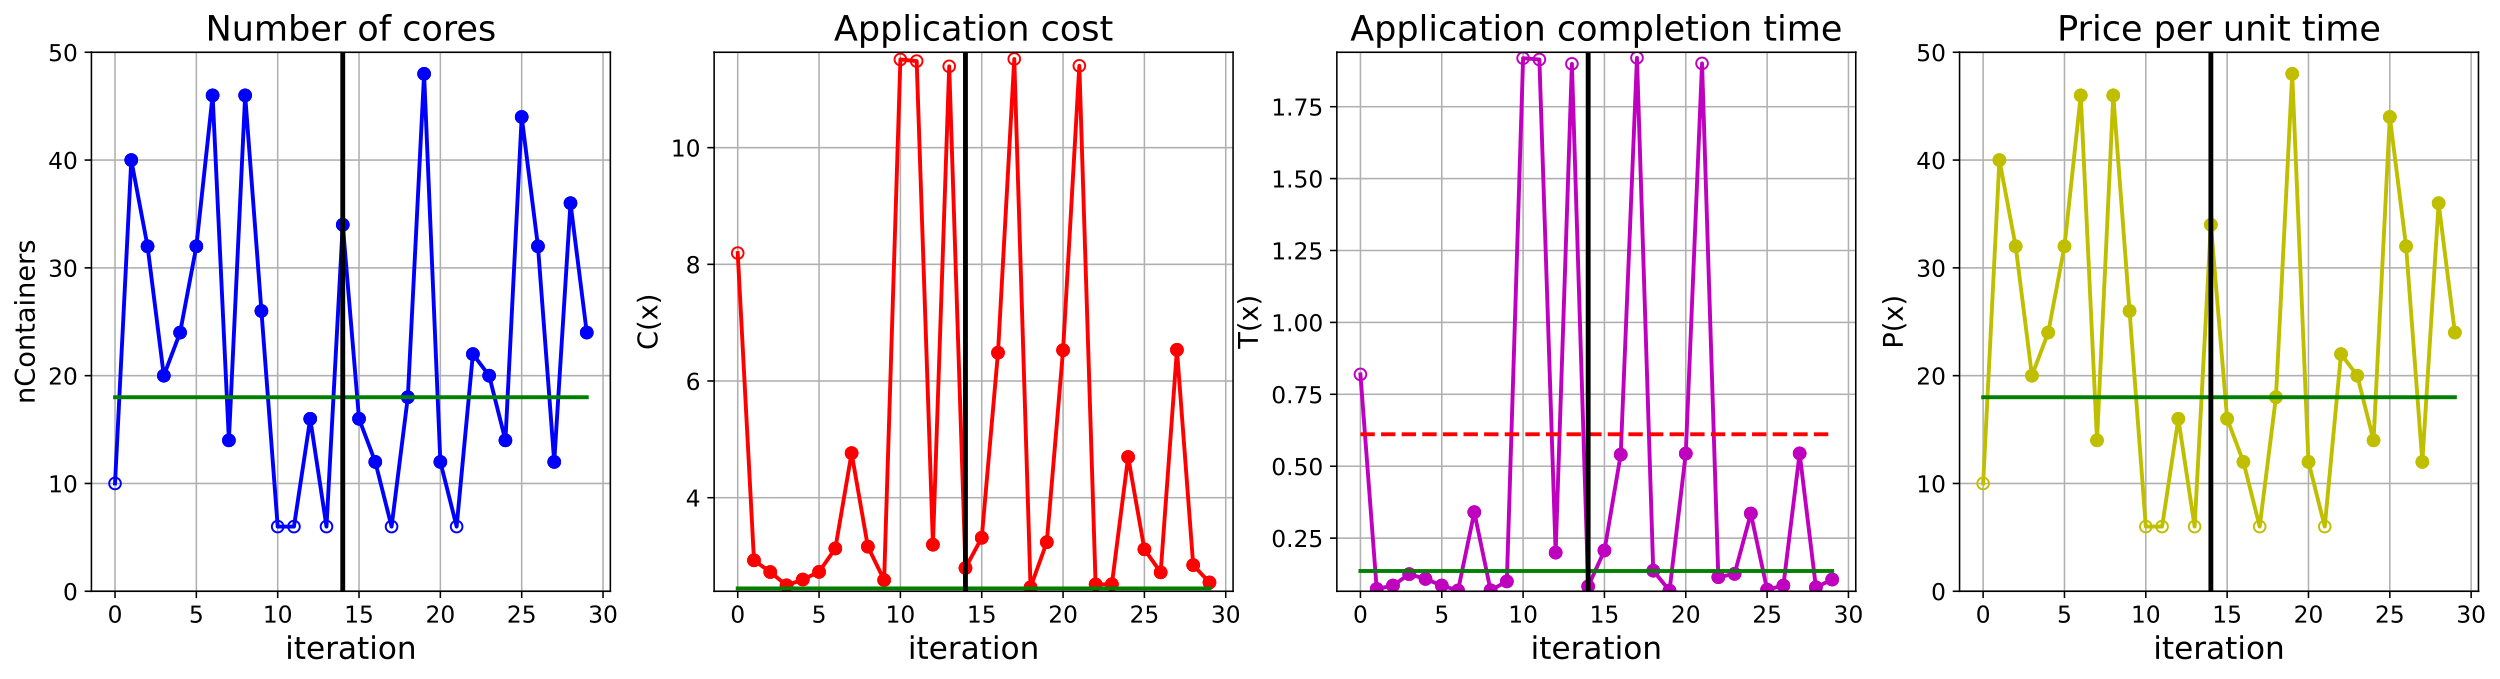 <?xml version="1.0" encoding="utf-8" standalone="no"?>
<!DOCTYPE svg PUBLIC "-//W3C//DTD SVG 1.1//EN"
  "http://www.w3.org/Graphics/SVG/1.1/DTD/svg11.dtd">
<!-- Created with matplotlib (https://matplotlib.org/) -->
<svg height="349.376pt" version="1.1" viewBox="0 0 1285.69 349.376" width="1285.69pt" xmlns="http://www.w3.org/2000/svg" xmlns:xlink="http://www.w3.org/1999/xlink">
 <defs>
  <style type="text/css">
*{stroke-linecap:butt;stroke-linejoin:round;}
  </style>
 </defs>
 <g id="figure_1">
  <g id="patch_1">
   <path d="M 0 349.376 
L 1285.69 349.376 
L 1285.69 0 
L 0 0 
z
" style="fill:#ffffff;"/>
  </g>
  <g id="axes_1">
   <g id="patch_2">
    <path d="M 47.019 304.077 
L 313.889 304.077 
L 313.889 26.877 
L 47.019 26.877 
z
" style="fill:#ffffff;"/>
   </g>
   <g id="matplotlib.axis_1">
    <g id="xtick_1">
     <g id="line2d_1">
      <path clip-path="url(#pd7697c526d)" d="M 59.15 304.077 
L 59.15 26.877 
" style="fill:none;stroke:#b0b0b0;stroke-linecap:square;stroke-width:0.8;"/>
     </g>
     <g id="line2d_2">
      <defs>
       <path d="M 0 0 
L 0 3.5 
" id="ma79f39790c" style="stroke:#000000;stroke-width:0.8;"/>
      </defs>
      <g>
       <use style="stroke:#000000;stroke-width:0.8;" x="59.15" xlink:href="#ma79f39790c" y="304.077"/>
      </g>
     </g>
     <g id="text_1">
      <!-- 0 -->
      <defs>
       <path d="M 31.781 66.406 
Q 24.172 66.406 20.328 58.906 
Q 16.5 51.422 16.5 36.375 
Q 16.5 21.391 20.328 13.891 
Q 24.172 6.391 31.781 6.391 
Q 39.453 6.391 43.281 13.891 
Q 47.125 21.391 47.125 36.375 
Q 47.125 51.422 43.281 58.906 
Q 39.453 66.406 31.781 66.406 
z
M 31.781 74.219 
Q 44.047 74.219 50.516 64.516 
Q 56.984 54.828 56.984 36.375 
Q 56.984 17.969 50.516 8.266 
Q 44.047 -1.422 31.781 -1.422 
Q 19.531 -1.422 13.062 8.266 
Q 6.594 17.969 6.594 36.375 
Q 6.594 54.828 13.062 64.516 
Q 19.531 74.219 31.781 74.219 
z
" id="DejaVuSans-48"/>
      </defs>
      <g transform="translate(55.332 320.195)scale(0.12 -0.12)">
       <use xlink:href="#DejaVuSans-48"/>
      </g>
     </g>
    </g>
    <g id="xtick_2">
     <g id="line2d_3">
      <path clip-path="url(#pd7697c526d)" d="M 100.979 304.077 
L 100.979 26.877 
" style="fill:none;stroke:#b0b0b0;stroke-linecap:square;stroke-width:0.8;"/>
     </g>
     <g id="line2d_4">
      <g>
       <use style="stroke:#000000;stroke-width:0.8;" x="100.979" xlink:href="#ma79f39790c" y="304.077"/>
      </g>
     </g>
     <g id="text_2">
      <!-- 5 -->
      <defs>
       <path d="M 10.797 72.906 
L 49.516 72.906 
L 49.516 64.594 
L 19.828 64.594 
L 19.828 46.734 
Q 21.969 47.469 24.109 47.828 
Q 26.266 48.188 28.422 48.188 
Q 40.625 48.188 47.75 41.5 
Q 54.891 34.812 54.891 23.391 
Q 54.891 11.625 47.562 5.094 
Q 40.234 -1.422 26.906 -1.422 
Q 22.312 -1.422 17.547 -0.641 
Q 12.797 0.141 7.719 1.703 
L 7.719 11.625 
Q 12.109 9.234 16.797 8.062 
Q 21.484 6.891 26.703 6.891 
Q 35.156 6.891 40.078 11.328 
Q 45.016 15.766 45.016 23.391 
Q 45.016 31 40.078 35.438 
Q 35.156 39.891 26.703 39.891 
Q 22.75 39.891 18.812 39.016 
Q 14.891 38.141 10.797 36.281 
z
" id="DejaVuSans-53"/>
      </defs>
      <g transform="translate(97.161 320.195)scale(0.12 -0.12)">
       <use xlink:href="#DejaVuSans-53"/>
      </g>
     </g>
    </g>
    <g id="xtick_3">
     <g id="line2d_5">
      <path clip-path="url(#pd7697c526d)" d="M 142.808 304.077 
L 142.808 26.877 
" style="fill:none;stroke:#b0b0b0;stroke-linecap:square;stroke-width:0.8;"/>
     </g>
     <g id="line2d_6">
      <g>
       <use style="stroke:#000000;stroke-width:0.8;" x="142.808" xlink:href="#ma79f39790c" y="304.077"/>
      </g>
     </g>
     <g id="text_3">
      <!-- 10 -->
      <defs>
       <path d="M 12.406 8.297 
L 28.516 8.297 
L 28.516 63.922 
L 10.984 60.406 
L 10.984 69.391 
L 28.422 72.906 
L 38.281 72.906 
L 38.281 8.297 
L 54.391 8.297 
L 54.391 0 
L 12.406 0 
z
" id="DejaVuSans-49"/>
      </defs>
      <g transform="translate(135.173 320.195)scale(0.12 -0.12)">
       <use xlink:href="#DejaVuSans-49"/>
       <use x="63.623" xlink:href="#DejaVuSans-48"/>
      </g>
     </g>
    </g>
    <g id="xtick_4">
     <g id="line2d_7">
      <path clip-path="url(#pd7697c526d)" d="M 184.637 304.077 
L 184.637 26.877 
" style="fill:none;stroke:#b0b0b0;stroke-linecap:square;stroke-width:0.8;"/>
     </g>
     <g id="line2d_8">
      <g>
       <use style="stroke:#000000;stroke-width:0.8;" x="184.637" xlink:href="#ma79f39790c" y="304.077"/>
      </g>
     </g>
     <g id="text_4">
      <!-- 15 -->
      <g transform="translate(177.002 320.195)scale(0.12 -0.12)">
       <use xlink:href="#DejaVuSans-49"/>
       <use x="63.623" xlink:href="#DejaVuSans-53"/>
      </g>
     </g>
    </g>
    <g id="xtick_5">
     <g id="line2d_9">
      <path clip-path="url(#pd7697c526d)" d="M 226.466 304.077 
L 226.466 26.877 
" style="fill:none;stroke:#b0b0b0;stroke-linecap:square;stroke-width:0.8;"/>
     </g>
     <g id="line2d_10">
      <g>
       <use style="stroke:#000000;stroke-width:0.8;" x="226.466" xlink:href="#ma79f39790c" y="304.077"/>
      </g>
     </g>
     <g id="text_5">
      <!-- 20 -->
      <defs>
       <path d="M 19.188 8.297 
L 53.609 8.297 
L 53.609 0 
L 7.328 0 
L 7.328 8.297 
Q 12.938 14.109 22.625 23.891 
Q 32.328 33.688 34.812 36.531 
Q 39.547 41.844 41.422 45.531 
Q 43.312 49.219 43.312 52.781 
Q 43.312 58.594 39.234 62.25 
Q 35.156 65.922 28.609 65.922 
Q 23.969 65.922 18.812 64.312 
Q 13.672 62.703 7.812 59.422 
L 7.812 69.391 
Q 13.766 71.781 18.938 73 
Q 24.125 74.219 28.422 74.219 
Q 39.75 74.219 46.484 68.547 
Q 53.219 62.891 53.219 53.422 
Q 53.219 48.922 51.531 44.891 
Q 49.859 40.875 45.406 35.406 
Q 44.188 33.984 37.641 27.219 
Q 31.109 20.453 19.188 8.297 
z
" id="DejaVuSans-50"/>
      </defs>
      <g transform="translate(218.831 320.195)scale(0.12 -0.12)">
       <use xlink:href="#DejaVuSans-50"/>
       <use x="63.623" xlink:href="#DejaVuSans-48"/>
      </g>
     </g>
    </g>
    <g id="xtick_6">
     <g id="line2d_11">
      <path clip-path="url(#pd7697c526d)" d="M 268.295 304.077 
L 268.295 26.877 
" style="fill:none;stroke:#b0b0b0;stroke-linecap:square;stroke-width:0.8;"/>
     </g>
     <g id="line2d_12">
      <g>
       <use style="stroke:#000000;stroke-width:0.8;" x="268.295" xlink:href="#ma79f39790c" y="304.077"/>
      </g>
     </g>
     <g id="text_6">
      <!-- 25 -->
      <g transform="translate(260.66 320.195)scale(0.12 -0.12)">
       <use xlink:href="#DejaVuSans-50"/>
       <use x="63.623" xlink:href="#DejaVuSans-53"/>
      </g>
     </g>
    </g>
    <g id="xtick_7">
     <g id="line2d_13">
      <path clip-path="url(#pd7697c526d)" d="M 310.124 304.077 
L 310.124 26.877 
" style="fill:none;stroke:#b0b0b0;stroke-linecap:square;stroke-width:0.8;"/>
     </g>
     <g id="line2d_14">
      <g>
       <use style="stroke:#000000;stroke-width:0.8;" x="310.124" xlink:href="#ma79f39790c" y="304.077"/>
      </g>
     </g>
     <g id="text_7">
      <!-- 30 -->
      <defs>
       <path d="M 40.578 39.312 
Q 47.656 37.797 51.625 33 
Q 55.609 28.219 55.609 21.188 
Q 55.609 10.406 48.188 4.484 
Q 40.766 -1.422 27.094 -1.422 
Q 22.516 -1.422 17.656 -0.516 
Q 12.797 0.391 7.625 2.203 
L 7.625 11.719 
Q 11.719 9.328 16.594 8.109 
Q 21.484 6.891 26.812 6.891 
Q 36.078 6.891 40.938 10.547 
Q 45.797 14.203 45.797 21.188 
Q 45.797 27.641 41.281 31.266 
Q 36.766 34.906 28.719 34.906 
L 20.219 34.906 
L 20.219 43.016 
L 29.109 43.016 
Q 36.375 43.016 40.234 45.922 
Q 44.094 48.828 44.094 54.297 
Q 44.094 59.906 40.109 62.906 
Q 36.141 65.922 28.719 65.922 
Q 24.656 65.922 20.016 65.031 
Q 15.375 64.156 9.812 62.312 
L 9.812 71.094 
Q 15.438 72.656 20.344 73.438 
Q 25.25 74.219 29.594 74.219 
Q 40.828 74.219 47.359 69.109 
Q 53.906 64.016 53.906 55.328 
Q 53.906 49.266 50.438 45.094 
Q 46.969 40.922 40.578 39.312 
z
" id="DejaVuSans-51"/>
      </defs>
      <g transform="translate(302.489 320.195)scale(0.12 -0.12)">
       <use xlink:href="#DejaVuSans-51"/>
       <use x="63.623" xlink:href="#DejaVuSans-48"/>
      </g>
     </g>
    </g>
    <g id="text_8">
     <!-- iteration -->
     <defs>
      <path d="M 9.422 54.688 
L 18.406 54.688 
L 18.406 0 
L 9.422 0 
z
M 9.422 75.984 
L 18.406 75.984 
L 18.406 64.594 
L 9.422 64.594 
z
" id="DejaVuSans-105"/>
      <path d="M 18.312 70.219 
L 18.312 54.688 
L 36.812 54.688 
L 36.812 47.703 
L 18.312 47.703 
L 18.312 18.016 
Q 18.312 11.328 20.141 9.422 
Q 21.969 7.516 27.594 7.516 
L 36.812 7.516 
L 36.812 0 
L 27.594 0 
Q 17.188 0 13.234 3.875 
Q 9.281 7.766 9.281 18.016 
L 9.281 47.703 
L 2.688 47.703 
L 2.688 54.688 
L 9.281 54.688 
L 9.281 70.219 
z
" id="DejaVuSans-116"/>
      <path d="M 56.203 29.594 
L 56.203 25.203 
L 14.891 25.203 
Q 15.484 15.922 20.484 11.062 
Q 25.484 6.203 34.422 6.203 
Q 39.594 6.203 44.453 7.469 
Q 49.312 8.734 54.109 11.281 
L 54.109 2.781 
Q 49.266 0.734 44.188 -0.344 
Q 39.109 -1.422 33.891 -1.422 
Q 20.797 -1.422 13.156 6.188 
Q 5.516 13.812 5.516 26.812 
Q 5.516 40.234 12.766 48.109 
Q 20.016 56 32.328 56 
Q 43.359 56 49.781 48.891 
Q 56.203 41.797 56.203 29.594 
z
M 47.219 32.234 
Q 47.125 39.594 43.094 43.984 
Q 39.062 48.391 32.422 48.391 
Q 24.906 48.391 20.391 44.141 
Q 15.875 39.891 15.188 32.172 
z
" id="DejaVuSans-101"/>
      <path d="M 41.109 46.297 
Q 39.594 47.172 37.812 47.578 
Q 36.031 48 33.891 48 
Q 26.266 48 22.188 43.047 
Q 18.109 38.094 18.109 28.812 
L 18.109 0 
L 9.078 0 
L 9.078 54.688 
L 18.109 54.688 
L 18.109 46.188 
Q 20.953 51.172 25.484 53.578 
Q 30.031 56 36.531 56 
Q 37.453 56 38.578 55.875 
Q 39.703 55.766 41.062 55.516 
z
" id="DejaVuSans-114"/>
      <path d="M 34.281 27.484 
Q 23.391 27.484 19.188 25 
Q 14.984 22.516 14.984 16.5 
Q 14.984 11.719 18.141 8.906 
Q 21.297 6.109 26.703 6.109 
Q 34.188 6.109 38.703 11.406 
Q 43.219 16.703 43.219 25.484 
L 43.219 27.484 
z
M 52.203 31.203 
L 52.203 0 
L 43.219 0 
L 43.219 8.297 
Q 40.141 3.328 35.547 0.953 
Q 30.953 -1.422 24.312 -1.422 
Q 15.922 -1.422 10.953 3.297 
Q 6 8.016 6 15.922 
Q 6 25.141 12.172 29.828 
Q 18.359 34.516 30.609 34.516 
L 43.219 34.516 
L 43.219 35.406 
Q 43.219 41.609 39.141 45 
Q 35.062 48.391 27.688 48.391 
Q 23 48.391 18.547 47.266 
Q 14.109 46.141 10.016 43.891 
L 10.016 52.203 
Q 14.938 54.109 19.578 55.047 
Q 24.219 56 28.609 56 
Q 40.484 56 46.344 49.844 
Q 52.203 43.703 52.203 31.203 
z
" id="DejaVuSans-97"/>
      <path d="M 30.609 48.391 
Q 23.391 48.391 19.188 42.75 
Q 14.984 37.109 14.984 27.297 
Q 14.984 17.484 19.156 11.844 
Q 23.344 6.203 30.609 6.203 
Q 37.797 6.203 41.984 11.859 
Q 46.188 17.531 46.188 27.297 
Q 46.188 37.016 41.984 42.703 
Q 37.797 48.391 30.609 48.391 
z
M 30.609 56 
Q 42.328 56 49.016 48.375 
Q 55.719 40.766 55.719 27.297 
Q 55.719 13.875 49.016 6.219 
Q 42.328 -1.422 30.609 -1.422 
Q 18.844 -1.422 12.172 6.219 
Q 5.516 13.875 5.516 27.297 
Q 5.516 40.766 12.172 48.375 
Q 18.844 56 30.609 56 
z
" id="DejaVuSans-111"/>
      <path d="M 54.891 33.016 
L 54.891 0 
L 45.906 0 
L 45.906 32.719 
Q 45.906 40.484 42.875 44.328 
Q 39.844 48.188 33.797 48.188 
Q 26.516 48.188 22.312 43.547 
Q 18.109 38.922 18.109 30.906 
L 18.109 0 
L 9.078 0 
L 9.078 54.688 
L 18.109 54.688 
L 18.109 46.188 
Q 21.344 51.125 25.703 53.562 
Q 30.078 56 35.797 56 
Q 45.219 56 50.047 50.172 
Q 54.891 44.344 54.891 33.016 
z
" id="DejaVuSans-110"/>
     </defs>
     <g transform="translate(146.658 338.848)scale(0.16 -0.16)">
      <use xlink:href="#DejaVuSans-105"/>
      <use x="27.783" xlink:href="#DejaVuSans-116"/>
      <use x="66.992" xlink:href="#DejaVuSans-101"/>
      <use x="128.516" xlink:href="#DejaVuSans-114"/>
      <use x="169.629" xlink:href="#DejaVuSans-97"/>
      <use x="230.908" xlink:href="#DejaVuSans-116"/>
      <use x="270.117" xlink:href="#DejaVuSans-105"/>
      <use x="297.9" xlink:href="#DejaVuSans-111"/>
      <use x="359.082" xlink:href="#DejaVuSans-110"/>
     </g>
    </g>
   </g>
   <g id="matplotlib.axis_2">
    <g id="ytick_1">
     <g id="line2d_15">
      <path clip-path="url(#pd7697c526d)" d="M 47.019 304.077 
L 313.889 304.077 
" style="fill:none;stroke:#b0b0b0;stroke-linecap:square;stroke-width:0.8;"/>
     </g>
     <g id="line2d_16">
      <defs>
       <path d="M 0 0 
L -3.5 0 
" id="md0c9b7f1c2" style="stroke:#000000;stroke-width:0.8;"/>
      </defs>
      <g>
       <use style="stroke:#000000;stroke-width:0.8;" x="47.019" xlink:href="#md0c9b7f1c2" y="304.077"/>
      </g>
     </g>
     <g id="text_9">
      <!-- 0 -->
      <g transform="translate(32.384 308.636)scale(0.12 -0.12)">
       <use xlink:href="#DejaVuSans-48"/>
      </g>
     </g>
    </g>
    <g id="ytick_2">
     <g id="line2d_17">
      <path clip-path="url(#pd7697c526d)" d="M 47.019 248.637 
L 313.889 248.637 
" style="fill:none;stroke:#b0b0b0;stroke-linecap:square;stroke-width:0.8;"/>
     </g>
     <g id="line2d_18">
      <g>
       <use style="stroke:#000000;stroke-width:0.8;" x="47.019" xlink:href="#md0c9b7f1c2" y="248.637"/>
      </g>
     </g>
     <g id="text_10">
      <!-- 10 -->
      <g transform="translate(24.749 253.196)scale(0.12 -0.12)">
       <use xlink:href="#DejaVuSans-49"/>
       <use x="63.623" xlink:href="#DejaVuSans-48"/>
      </g>
     </g>
    </g>
    <g id="ytick_3">
     <g id="line2d_19">
      <path clip-path="url(#pd7697c526d)" d="M 47.019 193.197 
L 313.889 193.197 
" style="fill:none;stroke:#b0b0b0;stroke-linecap:square;stroke-width:0.8;"/>
     </g>
     <g id="line2d_20">
      <g>
       <use style="stroke:#000000;stroke-width:0.8;" x="47.019" xlink:href="#md0c9b7f1c2" y="193.197"/>
      </g>
     </g>
     <g id="text_11">
      <!-- 20 -->
      <g transform="translate(24.749 197.756)scale(0.12 -0.12)">
       <use xlink:href="#DejaVuSans-50"/>
       <use x="63.623" xlink:href="#DejaVuSans-48"/>
      </g>
     </g>
    </g>
    <g id="ytick_4">
     <g id="line2d_21">
      <path clip-path="url(#pd7697c526d)" d="M 47.019 137.757 
L 313.889 137.757 
" style="fill:none;stroke:#b0b0b0;stroke-linecap:square;stroke-width:0.8;"/>
     </g>
     <g id="line2d_22">
      <g>
       <use style="stroke:#000000;stroke-width:0.8;" x="47.019" xlink:href="#md0c9b7f1c2" y="137.757"/>
      </g>
     </g>
     <g id="text_12">
      <!-- 30 -->
      <g transform="translate(24.749 142.316)scale(0.12 -0.12)">
       <use xlink:href="#DejaVuSans-51"/>
       <use x="63.623" xlink:href="#DejaVuSans-48"/>
      </g>
     </g>
    </g>
    <g id="ytick_5">
     <g id="line2d_23">
      <path clip-path="url(#pd7697c526d)" d="M 47.019 82.317 
L 313.889 82.317 
" style="fill:none;stroke:#b0b0b0;stroke-linecap:square;stroke-width:0.8;"/>
     </g>
     <g id="line2d_24">
      <g>
       <use style="stroke:#000000;stroke-width:0.8;" x="47.019" xlink:href="#md0c9b7f1c2" y="82.317"/>
      </g>
     </g>
     <g id="text_13">
      <!-- 40 -->
      <defs>
       <path d="M 37.797 64.312 
L 12.891 25.391 
L 37.797 25.391 
z
M 35.203 72.906 
L 47.609 72.906 
L 47.609 25.391 
L 58.016 25.391 
L 58.016 17.188 
L 47.609 17.188 
L 47.609 0 
L 37.797 0 
L 37.797 17.188 
L 4.891 17.188 
L 4.891 26.703 
z
" id="DejaVuSans-52"/>
      </defs>
      <g transform="translate(24.749 86.876)scale(0.12 -0.12)">
       <use xlink:href="#DejaVuSans-52"/>
       <use x="63.623" xlink:href="#DejaVuSans-48"/>
      </g>
     </g>
    </g>
    <g id="ytick_6">
     <g id="line2d_25">
      <path clip-path="url(#pd7697c526d)" d="M 47.019 26.877 
L 313.889 26.877 
" style="fill:none;stroke:#b0b0b0;stroke-linecap:square;stroke-width:0.8;"/>
     </g>
     <g id="line2d_26">
      <g>
       <use style="stroke:#000000;stroke-width:0.8;" x="47.019" xlink:href="#md0c9b7f1c2" y="26.877"/>
      </g>
     </g>
     <g id="text_14">
      <!-- 50 -->
      <g transform="translate(24.749 31.436)scale(0.12 -0.12)">
       <use xlink:href="#DejaVuSans-53"/>
       <use x="63.623" xlink:href="#DejaVuSans-48"/>
      </g>
     </g>
    </g>
    <g id="text_15">
     <!-- nContainers -->
     <defs>
      <path d="M 64.406 67.281 
L 64.406 56.891 
Q 59.422 61.531 53.781 63.812 
Q 48.141 66.109 41.797 66.109 
Q 29.297 66.109 22.656 58.469 
Q 16.016 50.828 16.016 36.375 
Q 16.016 21.969 22.656 14.328 
Q 29.297 6.688 41.797 6.688 
Q 48.141 6.688 53.781 8.984 
Q 59.422 11.281 64.406 15.922 
L 64.406 5.609 
Q 59.234 2.094 53.438 0.328 
Q 47.656 -1.422 41.219 -1.422 
Q 24.656 -1.422 15.125 8.703 
Q 5.609 18.844 5.609 36.375 
Q 5.609 53.953 15.125 64.078 
Q 24.656 74.219 41.219 74.219 
Q 47.75 74.219 53.531 72.484 
Q 59.328 70.75 64.406 67.281 
z
" id="DejaVuSans-67"/>
      <path d="M 44.281 53.078 
L 44.281 44.578 
Q 40.484 46.531 36.375 47.5 
Q 32.281 48.484 27.875 48.484 
Q 21.188 48.484 17.844 46.438 
Q 14.5 44.391 14.5 40.281 
Q 14.5 37.156 16.891 35.375 
Q 19.281 33.594 26.516 31.984 
L 29.594 31.297 
Q 39.156 29.25 43.188 25.516 
Q 47.219 21.781 47.219 15.094 
Q 47.219 7.469 41.188 3.016 
Q 35.156 -1.422 24.609 -1.422 
Q 20.219 -1.422 15.453 -0.562 
Q 10.688 0.297 5.422 2 
L 5.422 11.281 
Q 10.406 8.688 15.234 7.391 
Q 20.062 6.109 24.812 6.109 
Q 31.156 6.109 34.562 8.281 
Q 37.984 10.453 37.984 14.406 
Q 37.984 18.062 35.516 20.016 
Q 33.062 21.969 24.703 23.781 
L 21.578 24.516 
Q 13.234 26.266 9.516 29.906 
Q 5.812 33.547 5.812 39.891 
Q 5.812 47.609 11.281 51.797 
Q 16.75 56 26.812 56 
Q 31.781 56 36.172 55.266 
Q 40.578 54.547 44.281 53.078 
z
" id="DejaVuSans-115"/>
     </defs>
     <g transform="translate(17.838 207.767)rotate(-90)scale(0.14 -0.14)">
      <use xlink:href="#DejaVuSans-110"/>
      <use x="63.379" xlink:href="#DejaVuSans-67"/>
      <use x="133.203" xlink:href="#DejaVuSans-111"/>
      <use x="194.385" xlink:href="#DejaVuSans-110"/>
      <use x="257.764" xlink:href="#DejaVuSans-116"/>
      <use x="296.973" xlink:href="#DejaVuSans-97"/>
      <use x="358.252" xlink:href="#DejaVuSans-105"/>
      <use x="386.035" xlink:href="#DejaVuSans-110"/>
      <use x="449.414" xlink:href="#DejaVuSans-101"/>
      <use x="510.938" xlink:href="#DejaVuSans-114"/>
      <use x="552.051" xlink:href="#DejaVuSans-115"/>
     </g>
    </g>
   </g>
   <g id="line2d_27">
    <path clip-path="url(#pd7697c526d)" d="M 59.15 248.637 
L 67.516 82.317 
L 75.881 126.669 
L 84.247 193.197 
L 92.613 171.021 
L 100.979 126.669 
L 109.345 49.053 
L 117.711 226.461 
L 126.076 49.053 
L 134.442 159.933 
L 142.808 270.813 
L 151.174 270.813 
L 159.54 215.373 
L 167.905 270.813 
L 176.271 115.581 
L 184.637 215.373 
L 193.003 237.549 
L 201.369 270.813 
L 209.735 204.285 
L 218.1 37.965 
L 226.466 237.549 
L 234.832 270.813 
L 243.198 182.109 
L 251.564 193.197 
L 259.929 226.461 
L 268.295 60.141 
L 276.661 126.669 
L 285.027 237.549 
L 293.393 104.493 
L 301.759 171.021 
" style="fill:none;stroke:#0000ff;stroke-linecap:square;stroke-width:2;"/>
    <defs>
     <path d="M 0 3 
C 0.796 3 1.559 2.684 2.121 2.121 
C 2.684 1.559 3 0.796 3 0 
C 3 -0.796 2.684 -1.559 2.121 -2.121 
C 1.559 -2.684 0.796 -3 0 -3 
C -0.796 -3 -1.559 -2.684 -2.121 -2.121 
C -2.684 -1.559 -3 -0.796 -3 0 
C -3 0.796 -2.684 1.559 -2.121 2.121 
C -1.559 2.684 -0.796 3 0 3 
z
" id="m64143f3f33" style="stroke:#0000ff;"/>
    </defs>
    <g clip-path="url(#pd7697c526d)">
     <use style="fill-opacity:0;stroke:#0000ff;" x="59.15" xlink:href="#m64143f3f33" y="248.637"/>
     <use style="fill-opacity:0;stroke:#0000ff;" x="67.516" xlink:href="#m64143f3f33" y="82.317"/>
     <use style="fill-opacity:0;stroke:#0000ff;" x="75.881" xlink:href="#m64143f3f33" y="126.669"/>
     <use style="fill-opacity:0;stroke:#0000ff;" x="84.247" xlink:href="#m64143f3f33" y="193.197"/>
     <use style="fill-opacity:0;stroke:#0000ff;" x="92.613" xlink:href="#m64143f3f33" y="171.021"/>
     <use style="fill-opacity:0;stroke:#0000ff;" x="100.979" xlink:href="#m64143f3f33" y="126.669"/>
     <use style="fill-opacity:0;stroke:#0000ff;" x="109.345" xlink:href="#m64143f3f33" y="49.053"/>
     <use style="fill-opacity:0;stroke:#0000ff;" x="117.711" xlink:href="#m64143f3f33" y="226.461"/>
     <use style="fill-opacity:0;stroke:#0000ff;" x="126.076" xlink:href="#m64143f3f33" y="49.053"/>
     <use style="fill-opacity:0;stroke:#0000ff;" x="134.442" xlink:href="#m64143f3f33" y="159.933"/>
     <use style="fill-opacity:0;stroke:#0000ff;" x="142.808" xlink:href="#m64143f3f33" y="270.813"/>
     <use style="fill-opacity:0;stroke:#0000ff;" x="151.174" xlink:href="#m64143f3f33" y="270.813"/>
     <use style="fill-opacity:0;stroke:#0000ff;" x="159.54" xlink:href="#m64143f3f33" y="215.373"/>
     <use style="fill-opacity:0;stroke:#0000ff;" x="167.905" xlink:href="#m64143f3f33" y="270.813"/>
     <use style="fill-opacity:0;stroke:#0000ff;" x="176.271" xlink:href="#m64143f3f33" y="115.581"/>
     <use style="fill-opacity:0;stroke:#0000ff;" x="184.637" xlink:href="#m64143f3f33" y="215.373"/>
     <use style="fill-opacity:0;stroke:#0000ff;" x="193.003" xlink:href="#m64143f3f33" y="237.549"/>
     <use style="fill-opacity:0;stroke:#0000ff;" x="201.369" xlink:href="#m64143f3f33" y="270.813"/>
     <use style="fill-opacity:0;stroke:#0000ff;" x="209.735" xlink:href="#m64143f3f33" y="204.285"/>
     <use style="fill-opacity:0;stroke:#0000ff;" x="218.1" xlink:href="#m64143f3f33" y="37.965"/>
     <use style="fill-opacity:0;stroke:#0000ff;" x="226.466" xlink:href="#m64143f3f33" y="237.549"/>
     <use style="fill-opacity:0;stroke:#0000ff;" x="234.832" xlink:href="#m64143f3f33" y="270.813"/>
     <use style="fill-opacity:0;stroke:#0000ff;" x="243.198" xlink:href="#m64143f3f33" y="182.109"/>
     <use style="fill-opacity:0;stroke:#0000ff;" x="251.564" xlink:href="#m64143f3f33" y="193.197"/>
     <use style="fill-opacity:0;stroke:#0000ff;" x="259.929" xlink:href="#m64143f3f33" y="226.461"/>
     <use style="fill-opacity:0;stroke:#0000ff;" x="268.295" xlink:href="#m64143f3f33" y="60.141"/>
     <use style="fill-opacity:0;stroke:#0000ff;" x="276.661" xlink:href="#m64143f3f33" y="126.669"/>
     <use style="fill-opacity:0;stroke:#0000ff;" x="285.027" xlink:href="#m64143f3f33" y="237.549"/>
     <use style="fill-opacity:0;stroke:#0000ff;" x="293.393" xlink:href="#m64143f3f33" y="104.493"/>
     <use style="fill-opacity:0;stroke:#0000ff;" x="301.759" xlink:href="#m64143f3f33" y="171.021"/>
    </g>
   </g>
   <g id="line2d_28">
    <defs>
     <path d="M 0 3 
C 0.796 3 1.559 2.684 2.121 2.121 
C 2.684 1.559 3 0.796 3 0 
C 3 -0.796 2.684 -1.559 2.121 -2.121 
C 1.559 -2.684 0.796 -3 0 -3 
C -0.796 -3 -1.559 -2.684 -2.121 -2.121 
C -2.684 -1.559 -3 -0.796 -3 0 
C -3 0.796 -2.684 1.559 -2.121 2.121 
C -1.559 2.684 -0.796 3 0 3 
z
" id="mf425c2bb98" style="stroke:#0000ff;"/>
    </defs>
    <g clip-path="url(#pd7697c526d)">
     <use style="fill:#0000ff;stroke:#0000ff;" x="67.516" xlink:href="#mf425c2bb98" y="82.317"/>
    </g>
   </g>
   <g id="line2d_29">
    <g clip-path="url(#pd7697c526d)">
     <use style="fill:#0000ff;stroke:#0000ff;" x="75.881" xlink:href="#mf425c2bb98" y="126.669"/>
    </g>
   </g>
   <g id="line2d_30">
    <g clip-path="url(#pd7697c526d)">
     <use style="fill:#0000ff;stroke:#0000ff;" x="84.247" xlink:href="#mf425c2bb98" y="193.197"/>
    </g>
   </g>
   <g id="line2d_31">
    <g clip-path="url(#pd7697c526d)">
     <use style="fill:#0000ff;stroke:#0000ff;" x="92.613" xlink:href="#mf425c2bb98" y="171.021"/>
    </g>
   </g>
   <g id="line2d_32">
    <g clip-path="url(#pd7697c526d)">
     <use style="fill:#0000ff;stroke:#0000ff;" x="100.979" xlink:href="#mf425c2bb98" y="126.669"/>
    </g>
   </g>
   <g id="line2d_33">
    <g clip-path="url(#pd7697c526d)">
     <use style="fill:#0000ff;stroke:#0000ff;" x="109.345" xlink:href="#mf425c2bb98" y="49.053"/>
    </g>
   </g>
   <g id="line2d_34">
    <g clip-path="url(#pd7697c526d)">
     <use style="fill:#0000ff;stroke:#0000ff;" x="117.711" xlink:href="#mf425c2bb98" y="226.461"/>
    </g>
   </g>
   <g id="line2d_35">
    <g clip-path="url(#pd7697c526d)">
     <use style="fill:#0000ff;stroke:#0000ff;" x="126.076" xlink:href="#mf425c2bb98" y="49.053"/>
    </g>
   </g>
   <g id="line2d_36">
    <g clip-path="url(#pd7697c526d)">
     <use style="fill:#0000ff;stroke:#0000ff;" x="134.442" xlink:href="#mf425c2bb98" y="159.933"/>
    </g>
   </g>
   <g id="line2d_37">
    <g clip-path="url(#pd7697c526d)">
     <use style="fill:#0000ff;stroke:#0000ff;" x="159.54" xlink:href="#mf425c2bb98" y="215.373"/>
    </g>
   </g>
   <g id="line2d_38">
    <g clip-path="url(#pd7697c526d)">
     <use style="fill:#0000ff;stroke:#0000ff;" x="176.271" xlink:href="#mf425c2bb98" y="115.581"/>
    </g>
   </g>
   <g id="line2d_39">
    <g clip-path="url(#pd7697c526d)">
     <use style="fill:#0000ff;stroke:#0000ff;" x="184.637" xlink:href="#mf425c2bb98" y="215.373"/>
    </g>
   </g>
   <g id="line2d_40">
    <g clip-path="url(#pd7697c526d)">
     <use style="fill:#0000ff;stroke:#0000ff;" x="193.003" xlink:href="#mf425c2bb98" y="237.549"/>
    </g>
   </g>
   <g id="line2d_41">
    <g clip-path="url(#pd7697c526d)">
     <use style="fill:#0000ff;stroke:#0000ff;" x="209.735" xlink:href="#mf425c2bb98" y="204.285"/>
    </g>
   </g>
   <g id="line2d_42">
    <g clip-path="url(#pd7697c526d)">
     <use style="fill:#0000ff;stroke:#0000ff;" x="218.1" xlink:href="#mf425c2bb98" y="37.965"/>
    </g>
   </g>
   <g id="line2d_43">
    <g clip-path="url(#pd7697c526d)">
     <use style="fill:#0000ff;stroke:#0000ff;" x="226.466" xlink:href="#mf425c2bb98" y="237.549"/>
    </g>
   </g>
   <g id="line2d_44">
    <g clip-path="url(#pd7697c526d)">
     <use style="fill:#0000ff;stroke:#0000ff;" x="243.198" xlink:href="#mf425c2bb98" y="182.109"/>
    </g>
   </g>
   <g id="line2d_45">
    <g clip-path="url(#pd7697c526d)">
     <use style="fill:#0000ff;stroke:#0000ff;" x="251.564" xlink:href="#mf425c2bb98" y="193.197"/>
    </g>
   </g>
   <g id="line2d_46">
    <g clip-path="url(#pd7697c526d)">
     <use style="fill:#0000ff;stroke:#0000ff;" x="259.929" xlink:href="#mf425c2bb98" y="226.461"/>
    </g>
   </g>
   <g id="line2d_47">
    <g clip-path="url(#pd7697c526d)">
     <use style="fill:#0000ff;stroke:#0000ff;" x="268.295" xlink:href="#mf425c2bb98" y="60.141"/>
    </g>
   </g>
   <g id="line2d_48">
    <g clip-path="url(#pd7697c526d)">
     <use style="fill:#0000ff;stroke:#0000ff;" x="276.661" xlink:href="#mf425c2bb98" y="126.669"/>
    </g>
   </g>
   <g id="line2d_49">
    <g clip-path="url(#pd7697c526d)">
     <use style="fill:#0000ff;stroke:#0000ff;" x="285.027" xlink:href="#mf425c2bb98" y="237.549"/>
    </g>
   </g>
   <g id="line2d_50">
    <g clip-path="url(#pd7697c526d)">
     <use style="fill:#0000ff;stroke:#0000ff;" x="293.393" xlink:href="#mf425c2bb98" y="104.493"/>
    </g>
   </g>
   <g id="line2d_51">
    <g clip-path="url(#pd7697c526d)">
     <use style="fill:#0000ff;stroke:#0000ff;" x="301.759" xlink:href="#mf425c2bb98" y="171.021"/>
    </g>
   </g>
   <g id="line2d_52">
    <path clip-path="url(#pd7697c526d)" d="M 59.15 204.285 
L 67.516 204.285 
L 75.881 204.285 
L 84.247 204.285 
L 92.613 204.285 
L 100.979 204.285 
L 109.345 204.285 
L 117.711 204.285 
L 126.076 204.285 
L 134.442 204.285 
L 142.808 204.285 
L 151.174 204.285 
L 159.54 204.285 
L 167.905 204.285 
L 176.271 204.285 
L 184.637 204.285 
L 193.003 204.285 
L 201.369 204.285 
L 209.735 204.285 
L 218.1 204.285 
L 226.466 204.285 
L 234.832 204.285 
L 243.198 204.285 
L 251.564 204.285 
L 259.929 204.285 
L 268.295 204.285 
L 276.661 204.285 
L 285.027 204.285 
L 293.393 204.285 
L 301.759 204.285 
" style="fill:none;stroke:#008000;stroke-linecap:square;stroke-width:2;"/>
   </g>
   <g id="line2d_53">
    <path clip-path="url(#pd7697c526d)" d="M 176.271 304.077 
L 176.271 26.877 
" style="fill:none;stroke:#000000;stroke-linecap:square;stroke-width:2.5;"/>
   </g>
   <g id="patch_3">
    <path d="M 47.019 304.077 
L 47.019 26.877 
" style="fill:none;stroke:#000000;stroke-linecap:square;stroke-linejoin:miter;stroke-width:0.8;"/>
   </g>
   <g id="patch_4">
    <path d="M 313.889 304.077 
L 313.889 26.877 
" style="fill:none;stroke:#000000;stroke-linecap:square;stroke-linejoin:miter;stroke-width:0.8;"/>
   </g>
   <g id="patch_5">
    <path d="M 47.019 304.077 
L 313.889 304.077 
" style="fill:none;stroke:#000000;stroke-linecap:square;stroke-linejoin:miter;stroke-width:0.8;"/>
   </g>
   <g id="patch_6">
    <path d="M 47.019 26.877 
L 313.889 26.877 
" style="fill:none;stroke:#000000;stroke-linecap:square;stroke-linejoin:miter;stroke-width:0.8;"/>
   </g>
   <g id="text_16">
    <!-- Number of cores -->
    <defs>
     <path d="M 9.812 72.906 
L 23.094 72.906 
L 55.422 11.922 
L 55.422 72.906 
L 64.984 72.906 
L 64.984 0 
L 51.703 0 
L 19.391 60.984 
L 19.391 0 
L 9.812 0 
z
" id="DejaVuSans-78"/>
     <path d="M 8.5 21.578 
L 8.5 54.688 
L 17.484 54.688 
L 17.484 21.922 
Q 17.484 14.156 20.5 10.266 
Q 23.531 6.391 29.594 6.391 
Q 36.859 6.391 41.078 11.031 
Q 45.312 15.672 45.312 23.688 
L 45.312 54.688 
L 54.297 54.688 
L 54.297 0 
L 45.312 0 
L 45.312 8.406 
Q 42.047 3.422 37.719 1 
Q 33.406 -1.422 27.688 -1.422 
Q 18.266 -1.422 13.375 4.438 
Q 8.5 10.297 8.5 21.578 
z
M 31.109 56 
z
" id="DejaVuSans-117"/>
     <path d="M 52 44.188 
Q 55.375 50.25 60.062 53.125 
Q 64.75 56 71.094 56 
Q 79.641 56 84.281 50.016 
Q 88.922 44.047 88.922 33.016 
L 88.922 0 
L 79.891 0 
L 79.891 32.719 
Q 79.891 40.578 77.094 44.375 
Q 74.312 48.188 68.609 48.188 
Q 61.625 48.188 57.562 43.547 
Q 53.516 38.922 53.516 30.906 
L 53.516 0 
L 44.484 0 
L 44.484 32.719 
Q 44.484 40.625 41.703 44.406 
Q 38.922 48.188 33.109 48.188 
Q 26.219 48.188 22.156 43.531 
Q 18.109 38.875 18.109 30.906 
L 18.109 0 
L 9.078 0 
L 9.078 54.688 
L 18.109 54.688 
L 18.109 46.188 
Q 21.188 51.219 25.484 53.609 
Q 29.781 56 35.688 56 
Q 41.656 56 45.828 52.969 
Q 50 49.953 52 44.188 
z
" id="DejaVuSans-109"/>
     <path d="M 48.688 27.297 
Q 48.688 37.203 44.609 42.844 
Q 40.531 48.484 33.406 48.484 
Q 26.266 48.484 22.188 42.844 
Q 18.109 37.203 18.109 27.297 
Q 18.109 17.391 22.188 11.75 
Q 26.266 6.109 33.406 6.109 
Q 40.531 6.109 44.609 11.75 
Q 48.688 17.391 48.688 27.297 
z
M 18.109 46.391 
Q 20.953 51.266 25.266 53.625 
Q 29.594 56 35.594 56 
Q 45.562 56 51.781 48.094 
Q 58.016 40.188 58.016 27.297 
Q 58.016 14.406 51.781 6.484 
Q 45.562 -1.422 35.594 -1.422 
Q 29.594 -1.422 25.266 0.953 
Q 20.953 3.328 18.109 8.203 
L 18.109 0 
L 9.078 0 
L 9.078 75.984 
L 18.109 75.984 
z
" id="DejaVuSans-98"/>
     <path id="DejaVuSans-32"/>
     <path d="M 37.109 75.984 
L 37.109 68.5 
L 28.516 68.5 
Q 23.688 68.5 21.797 66.547 
Q 19.922 64.594 19.922 59.516 
L 19.922 54.688 
L 34.719 54.688 
L 34.719 47.703 
L 19.922 47.703 
L 19.922 0 
L 10.891 0 
L 10.891 47.703 
L 2.297 47.703 
L 2.297 54.688 
L 10.891 54.688 
L 10.891 58.5 
Q 10.891 67.625 15.141 71.797 
Q 19.391 75.984 28.609 75.984 
z
" id="DejaVuSans-102"/>
     <path d="M 48.781 52.594 
L 48.781 44.188 
Q 44.969 46.297 41.141 47.344 
Q 37.312 48.391 33.406 48.391 
Q 24.656 48.391 19.812 42.844 
Q 14.984 37.312 14.984 27.297 
Q 14.984 17.281 19.812 11.734 
Q 24.656 6.203 33.406 6.203 
Q 37.312 6.203 41.141 7.25 
Q 44.969 8.297 48.781 10.406 
L 48.781 2.094 
Q 45.016 0.344 40.984 -0.531 
Q 36.969 -1.422 32.422 -1.422 
Q 20.062 -1.422 12.781 6.344 
Q 5.516 14.109 5.516 27.297 
Q 5.516 40.672 12.859 48.328 
Q 20.219 56 33.016 56 
Q 37.156 56 41.109 55.141 
Q 45.062 54.297 48.781 52.594 
z
" id="DejaVuSans-99"/>
    </defs>
    <g transform="translate(105.725 20.877)scale(0.18 -0.18)">
     <use xlink:href="#DejaVuSans-78"/>
     <use x="74.805" xlink:href="#DejaVuSans-117"/>
     <use x="138.184" xlink:href="#DejaVuSans-109"/>
     <use x="235.596" xlink:href="#DejaVuSans-98"/>
     <use x="299.072" xlink:href="#DejaVuSans-101"/>
     <use x="360.596" xlink:href="#DejaVuSans-114"/>
     <use x="401.709" xlink:href="#DejaVuSans-32"/>
     <use x="433.496" xlink:href="#DejaVuSans-111"/>
     <use x="494.678" xlink:href="#DejaVuSans-102"/>
     <use x="529.883" xlink:href="#DejaVuSans-32"/>
     <use x="561.67" xlink:href="#DejaVuSans-99"/>
     <use x="616.65" xlink:href="#DejaVuSans-111"/>
     <use x="677.832" xlink:href="#DejaVuSans-114"/>
     <use x="716.695" xlink:href="#DejaVuSans-101"/>
     <use x="778.219" xlink:href="#DejaVuSans-115"/>
    </g>
   </g>
  </g>
  <g id="axes_2">
   <g id="patch_7">
    <path d="M 367.263 304.077 
L 634.132 304.077 
L 634.132 26.877 
L 367.263 26.877 
z
" style="fill:#ffffff;"/>
   </g>
   <g id="matplotlib.axis_3">
    <g id="xtick_8">
     <g id="line2d_54">
      <path clip-path="url(#p2ca39f753f)" d="M 379.393 304.077 
L 379.393 26.877 
" style="fill:none;stroke:#b0b0b0;stroke-linecap:square;stroke-width:0.8;"/>
     </g>
     <g id="line2d_55">
      <g>
       <use style="stroke:#000000;stroke-width:0.8;" x="379.393" xlink:href="#ma79f39790c" y="304.077"/>
      </g>
     </g>
     <g id="text_17">
      <!-- 0 -->
      <g transform="translate(375.576 320.195)scale(0.12 -0.12)">
       <use xlink:href="#DejaVuSans-48"/>
      </g>
     </g>
    </g>
    <g id="xtick_9">
     <g id="line2d_56">
      <path clip-path="url(#p2ca39f753f)" d="M 421.222 304.077 
L 421.222 26.877 
" style="fill:none;stroke:#b0b0b0;stroke-linecap:square;stroke-width:0.8;"/>
     </g>
     <g id="line2d_57">
      <g>
       <use style="stroke:#000000;stroke-width:0.8;" x="421.222" xlink:href="#ma79f39790c" y="304.077"/>
      </g>
     </g>
     <g id="text_18">
      <!-- 5 -->
      <g transform="translate(417.405 320.195)scale(0.12 -0.12)">
       <use xlink:href="#DejaVuSans-53"/>
      </g>
     </g>
    </g>
    <g id="xtick_10">
     <g id="line2d_58">
      <path clip-path="url(#p2ca39f753f)" d="M 463.051 304.077 
L 463.051 26.877 
" style="fill:none;stroke:#b0b0b0;stroke-linecap:square;stroke-width:0.8;"/>
     </g>
     <g id="line2d_59">
      <g>
       <use style="stroke:#000000;stroke-width:0.8;" x="463.051" xlink:href="#ma79f39790c" y="304.077"/>
      </g>
     </g>
     <g id="text_19">
      <!-- 10 -->
      <g transform="translate(455.416 320.195)scale(0.12 -0.12)">
       <use xlink:href="#DejaVuSans-49"/>
       <use x="63.623" xlink:href="#DejaVuSans-48"/>
      </g>
     </g>
    </g>
    <g id="xtick_11">
     <g id="line2d_60">
      <path clip-path="url(#p2ca39f753f)" d="M 504.881 304.077 
L 504.881 26.877 
" style="fill:none;stroke:#b0b0b0;stroke-linecap:square;stroke-width:0.8;"/>
     </g>
     <g id="line2d_61">
      <g>
       <use style="stroke:#000000;stroke-width:0.8;" x="504.881" xlink:href="#ma79f39790c" y="304.077"/>
      </g>
     </g>
     <g id="text_20">
      <!-- 15 -->
      <g transform="translate(497.246 320.195)scale(0.12 -0.12)">
       <use xlink:href="#DejaVuSans-49"/>
       <use x="63.623" xlink:href="#DejaVuSans-53"/>
      </g>
     </g>
    </g>
    <g id="xtick_12">
     <g id="line2d_62">
      <path clip-path="url(#p2ca39f753f)" d="M 546.71 304.077 
L 546.71 26.877 
" style="fill:none;stroke:#b0b0b0;stroke-linecap:square;stroke-width:0.8;"/>
     </g>
     <g id="line2d_63">
      <g>
       <use style="stroke:#000000;stroke-width:0.8;" x="546.71" xlink:href="#ma79f39790c" y="304.077"/>
      </g>
     </g>
     <g id="text_21">
      <!-- 20 -->
      <g transform="translate(539.075 320.195)scale(0.12 -0.12)">
       <use xlink:href="#DejaVuSans-50"/>
       <use x="63.623" xlink:href="#DejaVuSans-48"/>
      </g>
     </g>
    </g>
    <g id="xtick_13">
     <g id="line2d_64">
      <path clip-path="url(#p2ca39f753f)" d="M 588.539 304.077 
L 588.539 26.877 
" style="fill:none;stroke:#b0b0b0;stroke-linecap:square;stroke-width:0.8;"/>
     </g>
     <g id="line2d_65">
      <g>
       <use style="stroke:#000000;stroke-width:0.8;" x="588.539" xlink:href="#ma79f39790c" y="304.077"/>
      </g>
     </g>
     <g id="text_22">
      <!-- 25 -->
      <g transform="translate(580.904 320.195)scale(0.12 -0.12)">
       <use xlink:href="#DejaVuSans-50"/>
       <use x="63.623" xlink:href="#DejaVuSans-53"/>
      </g>
     </g>
    </g>
    <g id="xtick_14">
     <g id="line2d_66">
      <path clip-path="url(#p2ca39f753f)" d="M 630.368 304.077 
L 630.368 26.877 
" style="fill:none;stroke:#b0b0b0;stroke-linecap:square;stroke-width:0.8;"/>
     </g>
     <g id="line2d_67">
      <g>
       <use style="stroke:#000000;stroke-width:0.8;" x="630.368" xlink:href="#ma79f39790c" y="304.077"/>
      </g>
     </g>
     <g id="text_23">
      <!-- 30 -->
      <g transform="translate(622.733 320.195)scale(0.12 -0.12)">
       <use xlink:href="#DejaVuSans-51"/>
       <use x="63.623" xlink:href="#DejaVuSans-48"/>
      </g>
     </g>
    </g>
    <g id="text_24">
     <!-- iteration -->
     <g transform="translate(466.901 338.848)scale(0.16 -0.16)">
      <use xlink:href="#DejaVuSans-105"/>
      <use x="27.783" xlink:href="#DejaVuSans-116"/>
      <use x="66.992" xlink:href="#DejaVuSans-101"/>
      <use x="128.516" xlink:href="#DejaVuSans-114"/>
      <use x="169.629" xlink:href="#DejaVuSans-97"/>
      <use x="230.908" xlink:href="#DejaVuSans-116"/>
      <use x="270.117" xlink:href="#DejaVuSans-105"/>
      <use x="297.9" xlink:href="#DejaVuSans-111"/>
      <use x="359.082" xlink:href="#DejaVuSans-110"/>
     </g>
    </g>
   </g>
   <g id="matplotlib.axis_4">
    <g id="ytick_7">
     <g id="line2d_68">
      <path clip-path="url(#p2ca39f753f)" d="M 367.263 255.944 
L 634.132 255.944 
" style="fill:none;stroke:#b0b0b0;stroke-linecap:square;stroke-width:0.8;"/>
     </g>
     <g id="line2d_69">
      <g>
       <use style="stroke:#000000;stroke-width:0.8;" x="367.263" xlink:href="#md0c9b7f1c2" y="255.944"/>
      </g>
     </g>
     <g id="text_25">
      <!-- 4 -->
      <g transform="translate(352.628 260.503)scale(0.12 -0.12)">
       <use xlink:href="#DejaVuSans-52"/>
      </g>
     </g>
    </g>
    <g id="ytick_8">
     <g id="line2d_70">
      <path clip-path="url(#p2ca39f753f)" d="M 367.263 195.942 
L 634.132 195.942 
" style="fill:none;stroke:#b0b0b0;stroke-linecap:square;stroke-width:0.8;"/>
     </g>
     <g id="line2d_71">
      <g>
       <use style="stroke:#000000;stroke-width:0.8;" x="367.263" xlink:href="#md0c9b7f1c2" y="195.942"/>
      </g>
     </g>
     <g id="text_26">
      <!-- 6 -->
      <defs>
       <path d="M 33.016 40.375 
Q 26.375 40.375 22.484 35.828 
Q 18.609 31.297 18.609 23.391 
Q 18.609 15.531 22.484 10.953 
Q 26.375 6.391 33.016 6.391 
Q 39.656 6.391 43.531 10.953 
Q 47.406 15.531 47.406 23.391 
Q 47.406 31.297 43.531 35.828 
Q 39.656 40.375 33.016 40.375 
z
M 52.594 71.297 
L 52.594 62.312 
Q 48.875 64.062 45.094 64.984 
Q 41.312 65.922 37.594 65.922 
Q 27.828 65.922 22.672 59.328 
Q 17.531 52.734 16.797 39.406 
Q 19.672 43.656 24.016 45.922 
Q 28.375 48.188 33.594 48.188 
Q 44.578 48.188 50.953 41.516 
Q 57.328 34.859 57.328 23.391 
Q 57.328 12.156 50.688 5.359 
Q 44.047 -1.422 33.016 -1.422 
Q 20.359 -1.422 13.672 8.266 
Q 6.984 17.969 6.984 36.375 
Q 6.984 53.656 15.188 63.938 
Q 23.391 74.219 37.203 74.219 
Q 40.922 74.219 44.703 73.484 
Q 48.484 72.75 52.594 71.297 
z
" id="DejaVuSans-54"/>
      </defs>
      <g transform="translate(352.628 200.501)scale(0.12 -0.12)">
       <use xlink:href="#DejaVuSans-54"/>
      </g>
     </g>
    </g>
    <g id="ytick_9">
     <g id="line2d_72">
      <path clip-path="url(#p2ca39f753f)" d="M 367.263 135.939 
L 634.132 135.939 
" style="fill:none;stroke:#b0b0b0;stroke-linecap:square;stroke-width:0.8;"/>
     </g>
     <g id="line2d_73">
      <g>
       <use style="stroke:#000000;stroke-width:0.8;" x="367.263" xlink:href="#md0c9b7f1c2" y="135.939"/>
      </g>
     </g>
     <g id="text_27">
      <!-- 8 -->
      <defs>
       <path d="M 31.781 34.625 
Q 24.75 34.625 20.719 30.859 
Q 16.703 27.094 16.703 20.516 
Q 16.703 13.922 20.719 10.156 
Q 24.75 6.391 31.781 6.391 
Q 38.812 6.391 42.859 10.172 
Q 46.922 13.969 46.922 20.516 
Q 46.922 27.094 42.891 30.859 
Q 38.875 34.625 31.781 34.625 
z
M 21.922 38.812 
Q 15.578 40.375 12.031 44.719 
Q 8.5 49.078 8.5 55.328 
Q 8.5 64.062 14.719 69.141 
Q 20.953 74.219 31.781 74.219 
Q 42.672 74.219 48.875 69.141 
Q 55.078 64.062 55.078 55.328 
Q 55.078 49.078 51.531 44.719 
Q 48 40.375 41.703 38.812 
Q 48.828 37.156 52.797 32.312 
Q 56.781 27.484 56.781 20.516 
Q 56.781 9.906 50.312 4.234 
Q 43.844 -1.422 31.781 -1.422 
Q 19.734 -1.422 13.25 4.234 
Q 6.781 9.906 6.781 20.516 
Q 6.781 27.484 10.781 32.312 
Q 14.797 37.156 21.922 38.812 
z
M 18.312 54.391 
Q 18.312 48.734 21.844 45.562 
Q 25.391 42.391 31.781 42.391 
Q 38.141 42.391 41.719 45.562 
Q 45.312 48.734 45.312 54.391 
Q 45.312 60.062 41.719 63.234 
Q 38.141 66.406 31.781 66.406 
Q 25.391 66.406 21.844 63.234 
Q 18.312 60.062 18.312 54.391 
z
" id="DejaVuSans-56"/>
      </defs>
      <g transform="translate(352.628 140.498)scale(0.12 -0.12)">
       <use xlink:href="#DejaVuSans-56"/>
      </g>
     </g>
    </g>
    <g id="ytick_10">
     <g id="line2d_74">
      <path clip-path="url(#p2ca39f753f)" d="M 367.263 75.936 
L 634.132 75.936 
" style="fill:none;stroke:#b0b0b0;stroke-linecap:square;stroke-width:0.8;"/>
     </g>
     <g id="line2d_75">
      <g>
       <use style="stroke:#000000;stroke-width:0.8;" x="367.263" xlink:href="#md0c9b7f1c2" y="75.936"/>
      </g>
     </g>
     <g id="text_28">
      <!-- 10 -->
      <g transform="translate(344.993 80.495)scale(0.12 -0.12)">
       <use xlink:href="#DejaVuSans-49"/>
       <use x="63.623" xlink:href="#DejaVuSans-48"/>
      </g>
     </g>
    </g>
    <g id="text_29">
     <!-- C(x) -->
     <defs>
      <path d="M 31 75.875 
Q 24.469 64.656 21.281 53.656 
Q 18.109 42.672 18.109 31.391 
Q 18.109 20.125 21.312 9.062 
Q 24.516 -2 31 -13.188 
L 23.188 -13.188 
Q 15.875 -1.703 12.234 9.375 
Q 8.594 20.453 8.594 31.391 
Q 8.594 42.281 12.203 53.312 
Q 15.828 64.359 23.188 75.875 
z
" id="DejaVuSans-40"/>
      <path d="M 54.891 54.688 
L 35.109 28.078 
L 55.906 0 
L 45.312 0 
L 29.391 21.484 
L 13.484 0 
L 2.875 0 
L 24.125 28.609 
L 4.688 54.688 
L 15.281 54.688 
L 29.781 35.203 
L 44.281 54.688 
z
" id="DejaVuSans-120"/>
      <path d="M 8.016 75.875 
L 15.828 75.875 
Q 23.141 64.359 26.781 53.312 
Q 30.422 42.281 30.422 31.391 
Q 30.422 20.453 26.781 9.375 
Q 23.141 -1.703 15.828 -13.188 
L 8.016 -13.188 
Q 14.5 -2 17.703 9.062 
Q 20.906 20.125 20.906 31.391 
Q 20.906 42.672 17.703 53.656 
Q 14.5 64.656 8.016 75.875 
z
" id="DejaVuSans-41"/>
     </defs>
     <g transform="translate(338.081 179.97)rotate(-90)scale(0.14 -0.14)">
      <use xlink:href="#DejaVuSans-67"/>
      <use x="69.824" xlink:href="#DejaVuSans-40"/>
      <use x="108.838" xlink:href="#DejaVuSans-120"/>
      <use x="168.018" xlink:href="#DejaVuSans-41"/>
     </g>
    </g>
   </g>
   <g id="line2d_76">
    <path clip-path="url(#p2ca39f753f)" d="M 379.393 130.151 
L 387.759 288.152 
L 396.125 294.189 
L 404.491 301.032 
L 412.857 298.044 
L 421.222 294.115 
L 429.588 282.055 
L 437.954 233.033 
L 446.32 281.112 
L 454.686 298.312 
L 463.051 30.586 
L 471.417 31.423 
L 479.783 280.123 
L 488.149 34.115 
L 496.515 292.114 
L 504.881 276.56 
L 513.246 181.386 
L 521.612 30.333 
L 529.978 302.041 
L 538.344 278.839 
L 546.71 180.092 
L 555.075 33.846 
L 563.441 300.547 
L 571.807 300.471 
L 580.173 235.023 
L 588.539 282.51 
L 596.905 294.35 
L 605.27 179.902 
L 613.636 290.616 
L 622.002 299.553 
" style="fill:none;stroke:#ff0000;stroke-linecap:square;stroke-width:2;"/>
    <defs>
     <path d="M 0 3 
C 0.796 3 1.559 2.684 2.121 2.121 
C 2.684 1.559 3 0.796 3 0 
C 3 -0.796 2.684 -1.559 2.121 -2.121 
C 1.559 -2.684 0.796 -3 0 -3 
C -0.796 -3 -1.559 -2.684 -2.121 -2.121 
C -2.684 -1.559 -3 -0.796 -3 0 
C -3 0.796 -2.684 1.559 -2.121 2.121 
C -1.559 2.684 -0.796 3 0 3 
z
" id="mf1f9fdcf06" style="stroke:#ff0000;"/>
    </defs>
    <g clip-path="url(#p2ca39f753f)">
     <use style="fill-opacity:0;stroke:#ff0000;" x="379.393" xlink:href="#mf1f9fdcf06" y="130.151"/>
     <use style="fill-opacity:0;stroke:#ff0000;" x="387.759" xlink:href="#mf1f9fdcf06" y="288.152"/>
     <use style="fill-opacity:0;stroke:#ff0000;" x="396.125" xlink:href="#mf1f9fdcf06" y="294.189"/>
     <use style="fill-opacity:0;stroke:#ff0000;" x="404.491" xlink:href="#mf1f9fdcf06" y="301.032"/>
     <use style="fill-opacity:0;stroke:#ff0000;" x="412.857" xlink:href="#mf1f9fdcf06" y="298.044"/>
     <use style="fill-opacity:0;stroke:#ff0000;" x="421.222" xlink:href="#mf1f9fdcf06" y="294.115"/>
     <use style="fill-opacity:0;stroke:#ff0000;" x="429.588" xlink:href="#mf1f9fdcf06" y="282.055"/>
     <use style="fill-opacity:0;stroke:#ff0000;" x="437.954" xlink:href="#mf1f9fdcf06" y="233.033"/>
     <use style="fill-opacity:0;stroke:#ff0000;" x="446.32" xlink:href="#mf1f9fdcf06" y="281.112"/>
     <use style="fill-opacity:0;stroke:#ff0000;" x="454.686" xlink:href="#mf1f9fdcf06" y="298.312"/>
     <use style="fill-opacity:0;stroke:#ff0000;" x="463.051" xlink:href="#mf1f9fdcf06" y="30.586"/>
     <use style="fill-opacity:0;stroke:#ff0000;" x="471.417" xlink:href="#mf1f9fdcf06" y="31.423"/>
     <use style="fill-opacity:0;stroke:#ff0000;" x="479.783" xlink:href="#mf1f9fdcf06" y="280.123"/>
     <use style="fill-opacity:0;stroke:#ff0000;" x="488.149" xlink:href="#mf1f9fdcf06" y="34.115"/>
     <use style="fill-opacity:0;stroke:#ff0000;" x="496.515" xlink:href="#mf1f9fdcf06" y="292.114"/>
     <use style="fill-opacity:0;stroke:#ff0000;" x="504.881" xlink:href="#mf1f9fdcf06" y="276.56"/>
     <use style="fill-opacity:0;stroke:#ff0000;" x="513.246" xlink:href="#mf1f9fdcf06" y="181.386"/>
     <use style="fill-opacity:0;stroke:#ff0000;" x="521.612" xlink:href="#mf1f9fdcf06" y="30.333"/>
     <use style="fill-opacity:0;stroke:#ff0000;" x="529.978" xlink:href="#mf1f9fdcf06" y="302.041"/>
     <use style="fill-opacity:0;stroke:#ff0000;" x="538.344" xlink:href="#mf1f9fdcf06" y="278.839"/>
     <use style="fill-opacity:0;stroke:#ff0000;" x="546.71" xlink:href="#mf1f9fdcf06" y="180.092"/>
     <use style="fill-opacity:0;stroke:#ff0000;" x="555.075" xlink:href="#mf1f9fdcf06" y="33.846"/>
     <use style="fill-opacity:0;stroke:#ff0000;" x="563.441" xlink:href="#mf1f9fdcf06" y="300.547"/>
     <use style="fill-opacity:0;stroke:#ff0000;" x="571.807" xlink:href="#mf1f9fdcf06" y="300.471"/>
     <use style="fill-opacity:0;stroke:#ff0000;" x="580.173" xlink:href="#mf1f9fdcf06" y="235.023"/>
     <use style="fill-opacity:0;stroke:#ff0000;" x="588.539" xlink:href="#mf1f9fdcf06" y="282.51"/>
     <use style="fill-opacity:0;stroke:#ff0000;" x="596.905" xlink:href="#mf1f9fdcf06" y="294.35"/>
     <use style="fill-opacity:0;stroke:#ff0000;" x="605.27" xlink:href="#mf1f9fdcf06" y="179.902"/>
     <use style="fill-opacity:0;stroke:#ff0000;" x="613.636" xlink:href="#mf1f9fdcf06" y="290.616"/>
     <use style="fill-opacity:0;stroke:#ff0000;" x="622.002" xlink:href="#mf1f9fdcf06" y="299.553"/>
    </g>
   </g>
   <g id="line2d_77">
    <defs>
     <path d="M 0 3 
C 0.796 3 1.559 2.684 2.121 2.121 
C 2.684 1.559 3 0.796 3 0 
C 3 -0.796 2.684 -1.559 2.121 -2.121 
C 1.559 -2.684 0.796 -3 0 -3 
C -0.796 -3 -1.559 -2.684 -2.121 -2.121 
C -2.684 -1.559 -3 -0.796 -3 0 
C -3 0.796 -2.684 1.559 -2.121 2.121 
C -1.559 2.684 -0.796 3 0 3 
z
" id="m07a4e79c64" style="stroke:#ff0000;"/>
    </defs>
    <g clip-path="url(#p2ca39f753f)">
     <use style="fill:#ff0000;stroke:#ff0000;" x="387.759" xlink:href="#m07a4e79c64" y="288.152"/>
    </g>
   </g>
   <g id="line2d_78">
    <g clip-path="url(#p2ca39f753f)">
     <use style="fill:#ff0000;stroke:#ff0000;" x="396.125" xlink:href="#m07a4e79c64" y="294.189"/>
    </g>
   </g>
   <g id="line2d_79">
    <g clip-path="url(#p2ca39f753f)">
     <use style="fill:#ff0000;stroke:#ff0000;" x="404.491" xlink:href="#m07a4e79c64" y="301.032"/>
    </g>
   </g>
   <g id="line2d_80">
    <g clip-path="url(#p2ca39f753f)">
     <use style="fill:#ff0000;stroke:#ff0000;" x="412.857" xlink:href="#m07a4e79c64" y="298.044"/>
    </g>
   </g>
   <g id="line2d_81">
    <g clip-path="url(#p2ca39f753f)">
     <use style="fill:#ff0000;stroke:#ff0000;" x="421.222" xlink:href="#m07a4e79c64" y="294.115"/>
    </g>
   </g>
   <g id="line2d_82">
    <g clip-path="url(#p2ca39f753f)">
     <use style="fill:#ff0000;stroke:#ff0000;" x="429.588" xlink:href="#m07a4e79c64" y="282.055"/>
    </g>
   </g>
   <g id="line2d_83">
    <g clip-path="url(#p2ca39f753f)">
     <use style="fill:#ff0000;stroke:#ff0000;" x="437.954" xlink:href="#m07a4e79c64" y="233.033"/>
    </g>
   </g>
   <g id="line2d_84">
    <g clip-path="url(#p2ca39f753f)">
     <use style="fill:#ff0000;stroke:#ff0000;" x="446.32" xlink:href="#m07a4e79c64" y="281.112"/>
    </g>
   </g>
   <g id="line2d_85">
    <g clip-path="url(#p2ca39f753f)">
     <use style="fill:#ff0000;stroke:#ff0000;" x="454.686" xlink:href="#m07a4e79c64" y="298.312"/>
    </g>
   </g>
   <g id="line2d_86">
    <g clip-path="url(#p2ca39f753f)">
     <use style="fill:#ff0000;stroke:#ff0000;" x="479.783" xlink:href="#m07a4e79c64" y="280.123"/>
    </g>
   </g>
   <g id="line2d_87">
    <g clip-path="url(#p2ca39f753f)">
     <use style="fill:#ff0000;stroke:#ff0000;" x="496.515" xlink:href="#m07a4e79c64" y="292.114"/>
    </g>
   </g>
   <g id="line2d_88">
    <g clip-path="url(#p2ca39f753f)">
     <use style="fill:#ff0000;stroke:#ff0000;" x="504.881" xlink:href="#m07a4e79c64" y="276.56"/>
    </g>
   </g>
   <g id="line2d_89">
    <g clip-path="url(#p2ca39f753f)">
     <use style="fill:#ff0000;stroke:#ff0000;" x="513.246" xlink:href="#m07a4e79c64" y="181.386"/>
    </g>
   </g>
   <g id="line2d_90">
    <g clip-path="url(#p2ca39f753f)">
     <use style="fill:#ff0000;stroke:#ff0000;" x="529.978" xlink:href="#m07a4e79c64" y="302.041"/>
    </g>
   </g>
   <g id="line2d_91">
    <g clip-path="url(#p2ca39f753f)">
     <use style="fill:#ff0000;stroke:#ff0000;" x="538.344" xlink:href="#m07a4e79c64" y="278.839"/>
    </g>
   </g>
   <g id="line2d_92">
    <g clip-path="url(#p2ca39f753f)">
     <use style="fill:#ff0000;stroke:#ff0000;" x="546.71" xlink:href="#m07a4e79c64" y="180.092"/>
    </g>
   </g>
   <g id="line2d_93">
    <g clip-path="url(#p2ca39f753f)">
     <use style="fill:#ff0000;stroke:#ff0000;" x="563.441" xlink:href="#m07a4e79c64" y="300.547"/>
    </g>
   </g>
   <g id="line2d_94">
    <g clip-path="url(#p2ca39f753f)">
     <use style="fill:#ff0000;stroke:#ff0000;" x="571.807" xlink:href="#m07a4e79c64" y="300.471"/>
    </g>
   </g>
   <g id="line2d_95">
    <g clip-path="url(#p2ca39f753f)">
     <use style="fill:#ff0000;stroke:#ff0000;" x="580.173" xlink:href="#m07a4e79c64" y="235.023"/>
    </g>
   </g>
   <g id="line2d_96">
    <g clip-path="url(#p2ca39f753f)">
     <use style="fill:#ff0000;stroke:#ff0000;" x="588.539" xlink:href="#m07a4e79c64" y="282.51"/>
    </g>
   </g>
   <g id="line2d_97">
    <g clip-path="url(#p2ca39f753f)">
     <use style="fill:#ff0000;stroke:#ff0000;" x="596.905" xlink:href="#m07a4e79c64" y="294.35"/>
    </g>
   </g>
   <g id="line2d_98">
    <g clip-path="url(#p2ca39f753f)">
     <use style="fill:#ff0000;stroke:#ff0000;" x="605.27" xlink:href="#m07a4e79c64" y="179.902"/>
    </g>
   </g>
   <g id="line2d_99">
    <g clip-path="url(#p2ca39f753f)">
     <use style="fill:#ff0000;stroke:#ff0000;" x="613.636" xlink:href="#m07a4e79c64" y="290.616"/>
    </g>
   </g>
   <g id="line2d_100">
    <g clip-path="url(#p2ca39f753f)">
     <use style="fill:#ff0000;stroke:#ff0000;" x="622.002" xlink:href="#m07a4e79c64" y="299.553"/>
    </g>
   </g>
   <g id="line2d_101">
    <path clip-path="url(#p2ca39f753f)" d="M 379.393 302.61 
L 387.759 302.61 
L 396.125 302.61 
L 404.491 302.61 
L 412.857 302.61 
L 421.222 302.61 
L 429.588 302.61 
L 437.954 302.61 
L 446.32 302.61 
L 454.686 302.61 
L 463.051 302.61 
L 471.417 302.61 
L 479.783 302.61 
L 488.149 302.61 
L 496.515 302.61 
L 504.881 302.61 
L 513.246 302.61 
L 521.612 302.61 
L 529.978 302.61 
L 538.344 302.61 
L 546.71 302.61 
L 555.075 302.61 
L 563.441 302.61 
L 571.807 302.61 
L 580.173 302.61 
L 588.539 302.61 
L 596.905 302.61 
L 605.27 302.61 
L 613.636 302.61 
L 622.002 302.61 
" style="fill:none;stroke:#008000;stroke-linecap:square;stroke-width:2;"/>
   </g>
   <g id="line2d_102">
    <path clip-path="url(#p2ca39f753f)" d="M 496.515 304.077 
L 496.515 26.877 
" style="fill:none;stroke:#000000;stroke-linecap:square;stroke-width:2.5;"/>
   </g>
   <g id="patch_8">
    <path d="M 367.263 304.077 
L 367.263 26.877 
" style="fill:none;stroke:#000000;stroke-linecap:square;stroke-linejoin:miter;stroke-width:0.8;"/>
   </g>
   <g id="patch_9">
    <path d="M 634.132 304.077 
L 634.132 26.877 
" style="fill:none;stroke:#000000;stroke-linecap:square;stroke-linejoin:miter;stroke-width:0.8;"/>
   </g>
   <g id="patch_10">
    <path d="M 367.263 304.077 
L 634.132 304.077 
" style="fill:none;stroke:#000000;stroke-linecap:square;stroke-linejoin:miter;stroke-width:0.8;"/>
   </g>
   <g id="patch_11">
    <path d="M 367.263 26.877 
L 634.132 26.877 
" style="fill:none;stroke:#000000;stroke-linecap:square;stroke-linejoin:miter;stroke-width:0.8;"/>
   </g>
   <g id="text_30">
    <!-- Application cost -->
    <defs>
     <path d="M 34.188 63.188 
L 20.797 26.906 
L 47.609 26.906 
z
M 28.609 72.906 
L 39.797 72.906 
L 67.578 0 
L 57.328 0 
L 50.688 18.703 
L 17.828 18.703 
L 11.188 0 
L 0.781 0 
z
" id="DejaVuSans-65"/>
     <path d="M 18.109 8.203 
L 18.109 -20.797 
L 9.078 -20.797 
L 9.078 54.688 
L 18.109 54.688 
L 18.109 46.391 
Q 20.953 51.266 25.266 53.625 
Q 29.594 56 35.594 56 
Q 45.562 56 51.781 48.094 
Q 58.016 40.188 58.016 27.297 
Q 58.016 14.406 51.781 6.484 
Q 45.562 -1.422 35.594 -1.422 
Q 29.594 -1.422 25.266 0.953 
Q 20.953 3.328 18.109 8.203 
z
M 48.688 27.297 
Q 48.688 37.203 44.609 42.844 
Q 40.531 48.484 33.406 48.484 
Q 26.266 48.484 22.188 42.844 
Q 18.109 37.203 18.109 27.297 
Q 18.109 17.391 22.188 11.75 
Q 26.266 6.109 33.406 6.109 
Q 40.531 6.109 44.609 11.75 
Q 48.688 17.391 48.688 27.297 
z
" id="DejaVuSans-112"/>
     <path d="M 9.422 75.984 
L 18.406 75.984 
L 18.406 0 
L 9.422 0 
z
" id="DejaVuSans-108"/>
    </defs>
    <g transform="translate(428.878 20.877)scale(0.18 -0.18)">
     <use xlink:href="#DejaVuSans-65"/>
     <use x="68.408" xlink:href="#DejaVuSans-112"/>
     <use x="131.885" xlink:href="#DejaVuSans-112"/>
     <use x="195.361" xlink:href="#DejaVuSans-108"/>
     <use x="223.145" xlink:href="#DejaVuSans-105"/>
     <use x="250.928" xlink:href="#DejaVuSans-99"/>
     <use x="305.908" xlink:href="#DejaVuSans-97"/>
     <use x="367.188" xlink:href="#DejaVuSans-116"/>
     <use x="406.396" xlink:href="#DejaVuSans-105"/>
     <use x="434.18" xlink:href="#DejaVuSans-111"/>
     <use x="495.361" xlink:href="#DejaVuSans-110"/>
     <use x="558.74" xlink:href="#DejaVuSans-32"/>
     <use x="590.527" xlink:href="#DejaVuSans-99"/>
     <use x="645.508" xlink:href="#DejaVuSans-111"/>
     <use x="706.689" xlink:href="#DejaVuSans-115"/>
     <use x="758.789" xlink:href="#DejaVuSans-116"/>
    </g>
   </g>
  </g>
  <g id="axes_3">
   <g id="patch_12">
    <path d="M 687.506 304.077 
L 954.376 304.077 
L 954.376 26.877 
L 687.506 26.877 
z
" style="fill:#ffffff;"/>
   </g>
   <g id="matplotlib.axis_5">
    <g id="xtick_15">
     <g id="line2d_103">
      <path clip-path="url(#p26e05f14c3)" d="M 699.637 304.077 
L 699.637 26.877 
" style="fill:none;stroke:#b0b0b0;stroke-linecap:square;stroke-width:0.8;"/>
     </g>
     <g id="line2d_104">
      <g>
       <use style="stroke:#000000;stroke-width:0.8;" x="699.637" xlink:href="#ma79f39790c" y="304.077"/>
      </g>
     </g>
     <g id="text_31">
      <!-- 0 -->
      <g transform="translate(695.819 320.195)scale(0.12 -0.12)">
       <use xlink:href="#DejaVuSans-48"/>
      </g>
     </g>
    </g>
    <g id="xtick_16">
     <g id="line2d_105">
      <path clip-path="url(#p26e05f14c3)" d="M 741.466 304.077 
L 741.466 26.877 
" style="fill:none;stroke:#b0b0b0;stroke-linecap:square;stroke-width:0.8;"/>
     </g>
     <g id="line2d_106">
      <g>
       <use style="stroke:#000000;stroke-width:0.8;" x="741.466" xlink:href="#ma79f39790c" y="304.077"/>
      </g>
     </g>
     <g id="text_32">
      <!-- 5 -->
      <g transform="translate(737.648 320.195)scale(0.12 -0.12)">
       <use xlink:href="#DejaVuSans-53"/>
      </g>
     </g>
    </g>
    <g id="xtick_17">
     <g id="line2d_107">
      <path clip-path="url(#p26e05f14c3)" d="M 783.295 304.077 
L 783.295 26.877 
" style="fill:none;stroke:#b0b0b0;stroke-linecap:square;stroke-width:0.8;"/>
     </g>
     <g id="line2d_108">
      <g>
       <use style="stroke:#000000;stroke-width:0.8;" x="783.295" xlink:href="#ma79f39790c" y="304.077"/>
      </g>
     </g>
     <g id="text_33">
      <!-- 10 -->
      <g transform="translate(775.66 320.195)scale(0.12 -0.12)">
       <use xlink:href="#DejaVuSans-49"/>
       <use x="63.623" xlink:href="#DejaVuSans-48"/>
      </g>
     </g>
    </g>
    <g id="xtick_18">
     <g id="line2d_109">
      <path clip-path="url(#p26e05f14c3)" d="M 825.124 304.077 
L 825.124 26.877 
" style="fill:none;stroke:#b0b0b0;stroke-linecap:square;stroke-width:0.8;"/>
     </g>
     <g id="line2d_110">
      <g>
       <use style="stroke:#000000;stroke-width:0.8;" x="825.124" xlink:href="#ma79f39790c" y="304.077"/>
      </g>
     </g>
     <g id="text_34">
      <!-- 15 -->
      <g transform="translate(817.489 320.195)scale(0.12 -0.12)">
       <use xlink:href="#DejaVuSans-49"/>
       <use x="63.623" xlink:href="#DejaVuSans-53"/>
      </g>
     </g>
    </g>
    <g id="xtick_19">
     <g id="line2d_111">
      <path clip-path="url(#p26e05f14c3)" d="M 866.953 304.077 
L 866.953 26.877 
" style="fill:none;stroke:#b0b0b0;stroke-linecap:square;stroke-width:0.8;"/>
     </g>
     <g id="line2d_112">
      <g>
       <use style="stroke:#000000;stroke-width:0.8;" x="866.953" xlink:href="#ma79f39790c" y="304.077"/>
      </g>
     </g>
     <g id="text_35">
      <!-- 20 -->
      <g transform="translate(859.318 320.195)scale(0.12 -0.12)">
       <use xlink:href="#DejaVuSans-50"/>
       <use x="63.623" xlink:href="#DejaVuSans-48"/>
      </g>
     </g>
    </g>
    <g id="xtick_20">
     <g id="line2d_113">
      <path clip-path="url(#p26e05f14c3)" d="M 908.782 304.077 
L 908.782 26.877 
" style="fill:none;stroke:#b0b0b0;stroke-linecap:square;stroke-width:0.8;"/>
     </g>
     <g id="line2d_114">
      <g>
       <use style="stroke:#000000;stroke-width:0.8;" x="908.782" xlink:href="#ma79f39790c" y="304.077"/>
      </g>
     </g>
     <g id="text_36">
      <!-- 25 -->
      <g transform="translate(901.147 320.195)scale(0.12 -0.12)">
       <use xlink:href="#DejaVuSans-50"/>
       <use x="63.623" xlink:href="#DejaVuSans-53"/>
      </g>
     </g>
    </g>
    <g id="xtick_21">
     <g id="line2d_115">
      <path clip-path="url(#p26e05f14c3)" d="M 950.611 304.077 
L 950.611 26.877 
" style="fill:none;stroke:#b0b0b0;stroke-linecap:square;stroke-width:0.8;"/>
     </g>
     <g id="line2d_116">
      <g>
       <use style="stroke:#000000;stroke-width:0.8;" x="950.611" xlink:href="#ma79f39790c" y="304.077"/>
      </g>
     </g>
     <g id="text_37">
      <!-- 30 -->
      <g transform="translate(942.976 320.195)scale(0.12 -0.12)">
       <use xlink:href="#DejaVuSans-51"/>
       <use x="63.623" xlink:href="#DejaVuSans-48"/>
      </g>
     </g>
    </g>
    <g id="text_38">
     <!-- iteration -->
     <g transform="translate(787.145 338.848)scale(0.16 -0.16)">
      <use xlink:href="#DejaVuSans-105"/>
      <use x="27.783" xlink:href="#DejaVuSans-116"/>
      <use x="66.992" xlink:href="#DejaVuSans-101"/>
      <use x="128.516" xlink:href="#DejaVuSans-114"/>
      <use x="169.629" xlink:href="#DejaVuSans-97"/>
      <use x="230.908" xlink:href="#DejaVuSans-116"/>
      <use x="270.117" xlink:href="#DejaVuSans-105"/>
      <use x="297.9" xlink:href="#DejaVuSans-111"/>
      <use x="359.082" xlink:href="#DejaVuSans-110"/>
     </g>
    </g>
   </g>
   <g id="matplotlib.axis_6">
    <g id="ytick_11">
     <g id="line2d_117">
      <path clip-path="url(#p26e05f14c3)" d="M 687.506 276.75 
L 954.376 276.75 
" style="fill:none;stroke:#b0b0b0;stroke-linecap:square;stroke-width:0.8;"/>
     </g>
     <g id="line2d_118">
      <g>
       <use style="stroke:#000000;stroke-width:0.8;" x="687.506" xlink:href="#md0c9b7f1c2" y="276.75"/>
      </g>
     </g>
     <g id="text_39">
      <!-- 0.25 -->
      <defs>
       <path d="M 10.688 12.406 
L 21 12.406 
L 21 0 
L 10.688 0 
z
" id="DejaVuSans-46"/>
      </defs>
      <g transform="translate(653.788 281.31)scale(0.12 -0.12)">
       <use xlink:href="#DejaVuSans-48"/>
       <use x="63.623" xlink:href="#DejaVuSans-46"/>
       <use x="95.41" xlink:href="#DejaVuSans-50"/>
       <use x="159.033" xlink:href="#DejaVuSans-53"/>
      </g>
     </g>
    </g>
    <g id="ytick_12">
     <g id="line2d_119">
      <path clip-path="url(#p26e05f14c3)" d="M 687.506 239.77 
L 954.376 239.77 
" style="fill:none;stroke:#b0b0b0;stroke-linecap:square;stroke-width:0.8;"/>
     </g>
     <g id="line2d_120">
      <g>
       <use style="stroke:#000000;stroke-width:0.8;" x="687.506" xlink:href="#md0c9b7f1c2" y="239.77"/>
      </g>
     </g>
     <g id="text_40">
      <!-- 0.50 -->
      <g transform="translate(653.788 244.329)scale(0.12 -0.12)">
       <use xlink:href="#DejaVuSans-48"/>
       <use x="63.623" xlink:href="#DejaVuSans-46"/>
       <use x="95.41" xlink:href="#DejaVuSans-53"/>
       <use x="159.033" xlink:href="#DejaVuSans-48"/>
      </g>
     </g>
    </g>
    <g id="ytick_13">
     <g id="line2d_121">
      <path clip-path="url(#p26e05f14c3)" d="M 687.506 202.789 
L 954.376 202.789 
" style="fill:none;stroke:#b0b0b0;stroke-linecap:square;stroke-width:0.8;"/>
     </g>
     <g id="line2d_122">
      <g>
       <use style="stroke:#000000;stroke-width:0.8;" x="687.506" xlink:href="#md0c9b7f1c2" y="202.789"/>
      </g>
     </g>
     <g id="text_41">
      <!-- 0.75 -->
      <defs>
       <path d="M 8.203 72.906 
L 55.078 72.906 
L 55.078 68.703 
L 28.609 0 
L 18.312 0 
L 43.219 64.594 
L 8.203 64.594 
z
" id="DejaVuSans-55"/>
      </defs>
      <g transform="translate(653.788 207.348)scale(0.12 -0.12)">
       <use xlink:href="#DejaVuSans-48"/>
       <use x="63.623" xlink:href="#DejaVuSans-46"/>
       <use x="95.41" xlink:href="#DejaVuSans-55"/>
       <use x="159.033" xlink:href="#DejaVuSans-53"/>
      </g>
     </g>
    </g>
    <g id="ytick_14">
     <g id="line2d_123">
      <path clip-path="url(#p26e05f14c3)" d="M 687.506 165.808 
L 954.376 165.808 
" style="fill:none;stroke:#b0b0b0;stroke-linecap:square;stroke-width:0.8;"/>
     </g>
     <g id="line2d_124">
      <g>
       <use style="stroke:#000000;stroke-width:0.8;" x="687.506" xlink:href="#md0c9b7f1c2" y="165.808"/>
      </g>
     </g>
     <g id="text_42">
      <!-- 1.00 -->
      <g transform="translate(653.788 170.367)scale(0.12 -0.12)">
       <use xlink:href="#DejaVuSans-49"/>
       <use x="63.623" xlink:href="#DejaVuSans-46"/>
       <use x="95.41" xlink:href="#DejaVuSans-48"/>
       <use x="159.033" xlink:href="#DejaVuSans-48"/>
      </g>
     </g>
    </g>
    <g id="ytick_15">
     <g id="line2d_125">
      <path clip-path="url(#p26e05f14c3)" d="M 687.506 128.827 
L 954.376 128.827 
" style="fill:none;stroke:#b0b0b0;stroke-linecap:square;stroke-width:0.8;"/>
     </g>
     <g id="line2d_126">
      <g>
       <use style="stroke:#000000;stroke-width:0.8;" x="687.506" xlink:href="#md0c9b7f1c2" y="128.827"/>
      </g>
     </g>
     <g id="text_43">
      <!-- 1.25 -->
      <g transform="translate(653.788 133.386)scale(0.12 -0.12)">
       <use xlink:href="#DejaVuSans-49"/>
       <use x="63.623" xlink:href="#DejaVuSans-46"/>
       <use x="95.41" xlink:href="#DejaVuSans-50"/>
       <use x="159.033" xlink:href="#DejaVuSans-53"/>
      </g>
     </g>
    </g>
    <g id="ytick_16">
     <g id="line2d_127">
      <path clip-path="url(#p26e05f14c3)" d="M 687.506 91.846 
L 954.376 91.846 
" style="fill:none;stroke:#b0b0b0;stroke-linecap:square;stroke-width:0.8;"/>
     </g>
     <g id="line2d_128">
      <g>
       <use style="stroke:#000000;stroke-width:0.8;" x="687.506" xlink:href="#md0c9b7f1c2" y="91.846"/>
      </g>
     </g>
     <g id="text_44">
      <!-- 1.50 -->
      <g transform="translate(653.788 96.405)scale(0.12 -0.12)">
       <use xlink:href="#DejaVuSans-49"/>
       <use x="63.623" xlink:href="#DejaVuSans-46"/>
       <use x="95.41" xlink:href="#DejaVuSans-53"/>
       <use x="159.033" xlink:href="#DejaVuSans-48"/>
      </g>
     </g>
    </g>
    <g id="ytick_17">
     <g id="line2d_129">
      <path clip-path="url(#p26e05f14c3)" d="M 687.506 54.865 
L 954.376 54.865 
" style="fill:none;stroke:#b0b0b0;stroke-linecap:square;stroke-width:0.8;"/>
     </g>
     <g id="line2d_130">
      <g>
       <use style="stroke:#000000;stroke-width:0.8;" x="687.506" xlink:href="#md0c9b7f1c2" y="54.865"/>
      </g>
     </g>
     <g id="text_45">
      <!-- 1.75 -->
      <g transform="translate(653.788 59.424)scale(0.12 -0.12)">
       <use xlink:href="#DejaVuSans-49"/>
       <use x="63.623" xlink:href="#DejaVuSans-46"/>
       <use x="95.41" xlink:href="#DejaVuSans-55"/>
       <use x="159.033" xlink:href="#DejaVuSans-53"/>
      </g>
     </g>
    </g>
    <g id="text_46">
     <!-- T(x) -->
     <defs>
      <path d="M -0.297 72.906 
L 61.375 72.906 
L 61.375 64.594 
L 35.5 64.594 
L 35.5 0 
L 25.594 0 
L 25.594 64.594 
L -0.297 64.594 
z
" id="DejaVuSans-84"/>
     </defs>
     <g transform="translate(646.876 179.358)rotate(-90)scale(0.14 -0.14)">
      <use xlink:href="#DejaVuSans-84"/>
      <use x="61.084" xlink:href="#DejaVuSans-40"/>
      <use x="100.098" xlink:href="#DejaVuSans-120"/>
      <use x="159.277" xlink:href="#DejaVuSans-41"/>
     </g>
    </g>
   </g>
   <g id="line2d_131">
    <path clip-path="url(#p26e05f14c3)" d="M 699.637 192.539 
L 708.003 302.909 
L 716.368 301.134 
L 724.734 295.262 
L 733.1 297.726 
L 741.466 301.122 
L 749.832 303.667 
L 758.197 263.398 
L 766.563 303.566 
L 774.929 299.008 
L 783.295 29.925 
L 791.661 30.613 
L 800.027 284.201 
L 808.392 32.825 
L 816.758 301.574 
L 825.124 283.103 
L 833.49 233.789 
L 841.856 29.717 
L 850.221 293.486 
L 858.587 303.756 
L 866.953 233.257 
L 875.319 32.604 
L 883.685 296.832 
L 892.051 295.124 
L 900.416 264.099 
L 908.782 303.261 
L 917.148 301.158 
L 925.514 233.179 
L 933.88 302.044 
L 942.245 298.036 
" style="fill:none;stroke:#bf00bf;stroke-linecap:square;stroke-width:2;"/>
    <defs>
     <path d="M 0 3 
C 0.796 3 1.559 2.684 2.121 2.121 
C 2.684 1.559 3 0.796 3 0 
C 3 -0.796 2.684 -1.559 2.121 -2.121 
C 1.559 -2.684 0.796 -3 0 -3 
C -0.796 -3 -1.559 -2.684 -2.121 -2.121 
C -2.684 -1.559 -3 -0.796 -3 0 
C -3 0.796 -2.684 1.559 -2.121 2.121 
C -1.559 2.684 -0.796 3 0 3 
z
" id="m274504a9ee" style="stroke:#bf00bf;"/>
    </defs>
    <g clip-path="url(#p26e05f14c3)">
     <use style="fill-opacity:0;stroke:#bf00bf;" x="699.637" xlink:href="#m274504a9ee" y="192.539"/>
     <use style="fill-opacity:0;stroke:#bf00bf;" x="708.003" xlink:href="#m274504a9ee" y="302.909"/>
     <use style="fill-opacity:0;stroke:#bf00bf;" x="716.368" xlink:href="#m274504a9ee" y="301.134"/>
     <use style="fill-opacity:0;stroke:#bf00bf;" x="724.734" xlink:href="#m274504a9ee" y="295.262"/>
     <use style="fill-opacity:0;stroke:#bf00bf;" x="733.1" xlink:href="#m274504a9ee" y="297.726"/>
     <use style="fill-opacity:0;stroke:#bf00bf;" x="741.466" xlink:href="#m274504a9ee" y="301.122"/>
     <use style="fill-opacity:0;stroke:#bf00bf;" x="749.832" xlink:href="#m274504a9ee" y="303.667"/>
     <use style="fill-opacity:0;stroke:#bf00bf;" x="758.197" xlink:href="#m274504a9ee" y="263.398"/>
     <use style="fill-opacity:0;stroke:#bf00bf;" x="766.563" xlink:href="#m274504a9ee" y="303.566"/>
     <use style="fill-opacity:0;stroke:#bf00bf;" x="774.929" xlink:href="#m274504a9ee" y="299.008"/>
     <use style="fill-opacity:0;stroke:#bf00bf;" x="783.295" xlink:href="#m274504a9ee" y="29.925"/>
     <use style="fill-opacity:0;stroke:#bf00bf;" x="791.661" xlink:href="#m274504a9ee" y="30.613"/>
     <use style="fill-opacity:0;stroke:#bf00bf;" x="800.027" xlink:href="#m274504a9ee" y="284.201"/>
     <use style="fill-opacity:0;stroke:#bf00bf;" x="808.392" xlink:href="#m274504a9ee" y="32.825"/>
     <use style="fill-opacity:0;stroke:#bf00bf;" x="816.758" xlink:href="#m274504a9ee" y="301.574"/>
     <use style="fill-opacity:0;stroke:#bf00bf;" x="825.124" xlink:href="#m274504a9ee" y="283.103"/>
     <use style="fill-opacity:0;stroke:#bf00bf;" x="833.49" xlink:href="#m274504a9ee" y="233.789"/>
     <use style="fill-opacity:0;stroke:#bf00bf;" x="841.856" xlink:href="#m274504a9ee" y="29.717"/>
     <use style="fill-opacity:0;stroke:#bf00bf;" x="850.221" xlink:href="#m274504a9ee" y="293.486"/>
     <use style="fill-opacity:0;stroke:#bf00bf;" x="858.587" xlink:href="#m274504a9ee" y="303.756"/>
     <use style="fill-opacity:0;stroke:#bf00bf;" x="866.953" xlink:href="#m274504a9ee" y="233.257"/>
     <use style="fill-opacity:0;stroke:#bf00bf;" x="875.319" xlink:href="#m274504a9ee" y="32.604"/>
     <use style="fill-opacity:0;stroke:#bf00bf;" x="883.685" xlink:href="#m274504a9ee" y="296.832"/>
     <use style="fill-opacity:0;stroke:#bf00bf;" x="892.051" xlink:href="#m274504a9ee" y="295.124"/>
     <use style="fill-opacity:0;stroke:#bf00bf;" x="900.416" xlink:href="#m274504a9ee" y="264.099"/>
     <use style="fill-opacity:0;stroke:#bf00bf;" x="908.782" xlink:href="#m274504a9ee" y="303.261"/>
     <use style="fill-opacity:0;stroke:#bf00bf;" x="917.148" xlink:href="#m274504a9ee" y="301.158"/>
     <use style="fill-opacity:0;stroke:#bf00bf;" x="925.514" xlink:href="#m274504a9ee" y="233.179"/>
     <use style="fill-opacity:0;stroke:#bf00bf;" x="933.88" xlink:href="#m274504a9ee" y="302.044"/>
     <use style="fill-opacity:0;stroke:#bf00bf;" x="942.245" xlink:href="#m274504a9ee" y="298.036"/>
    </g>
   </g>
   <g id="line2d_132">
    <defs>
     <path d="M 0 3 
C 0.796 3 1.559 2.684 2.121 2.121 
C 2.684 1.559 3 0.796 3 0 
C 3 -0.796 2.684 -1.559 2.121 -2.121 
C 1.559 -2.684 0.796 -3 0 -3 
C -0.796 -3 -1.559 -2.684 -2.121 -2.121 
C -2.684 -1.559 -3 -0.796 -3 0 
C -3 0.796 -2.684 1.559 -2.121 2.121 
C -1.559 2.684 -0.796 3 0 3 
z
" id="m4425f0fc83" style="stroke:#bf00bf;"/>
    </defs>
    <g clip-path="url(#p26e05f14c3)">
     <use style="fill:#bf00bf;stroke:#bf00bf;" x="708.003" xlink:href="#m4425f0fc83" y="302.909"/>
    </g>
   </g>
   <g id="line2d_133">
    <g clip-path="url(#p26e05f14c3)">
     <use style="fill:#bf00bf;stroke:#bf00bf;" x="716.368" xlink:href="#m4425f0fc83" y="301.134"/>
    </g>
   </g>
   <g id="line2d_134">
    <g clip-path="url(#p26e05f14c3)">
     <use style="fill:#bf00bf;stroke:#bf00bf;" x="724.734" xlink:href="#m4425f0fc83" y="295.262"/>
    </g>
   </g>
   <g id="line2d_135">
    <g clip-path="url(#p26e05f14c3)">
     <use style="fill:#bf00bf;stroke:#bf00bf;" x="733.1" xlink:href="#m4425f0fc83" y="297.726"/>
    </g>
   </g>
   <g id="line2d_136">
    <g clip-path="url(#p26e05f14c3)">
     <use style="fill:#bf00bf;stroke:#bf00bf;" x="741.466" xlink:href="#m4425f0fc83" y="301.122"/>
    </g>
   </g>
   <g id="line2d_137">
    <g clip-path="url(#p26e05f14c3)">
     <use style="fill:#bf00bf;stroke:#bf00bf;" x="749.832" xlink:href="#m4425f0fc83" y="303.667"/>
    </g>
   </g>
   <g id="line2d_138">
    <g clip-path="url(#p26e05f14c3)">
     <use style="fill:#bf00bf;stroke:#bf00bf;" x="758.197" xlink:href="#m4425f0fc83" y="263.398"/>
    </g>
   </g>
   <g id="line2d_139">
    <g clip-path="url(#p26e05f14c3)">
     <use style="fill:#bf00bf;stroke:#bf00bf;" x="766.563" xlink:href="#m4425f0fc83" y="303.566"/>
    </g>
   </g>
   <g id="line2d_140">
    <g clip-path="url(#p26e05f14c3)">
     <use style="fill:#bf00bf;stroke:#bf00bf;" x="774.929" xlink:href="#m4425f0fc83" y="299.008"/>
    </g>
   </g>
   <g id="line2d_141">
    <g clip-path="url(#p26e05f14c3)">
     <use style="fill:#bf00bf;stroke:#bf00bf;" x="800.027" xlink:href="#m4425f0fc83" y="284.201"/>
    </g>
   </g>
   <g id="line2d_142">
    <g clip-path="url(#p26e05f14c3)">
     <use style="fill:#bf00bf;stroke:#bf00bf;" x="816.758" xlink:href="#m4425f0fc83" y="301.574"/>
    </g>
   </g>
   <g id="line2d_143">
    <g clip-path="url(#p26e05f14c3)">
     <use style="fill:#bf00bf;stroke:#bf00bf;" x="825.124" xlink:href="#m4425f0fc83" y="283.103"/>
    </g>
   </g>
   <g id="line2d_144">
    <g clip-path="url(#p26e05f14c3)">
     <use style="fill:#bf00bf;stroke:#bf00bf;" x="833.49" xlink:href="#m4425f0fc83" y="233.789"/>
    </g>
   </g>
   <g id="line2d_145">
    <g clip-path="url(#p26e05f14c3)">
     <use style="fill:#bf00bf;stroke:#bf00bf;" x="850.221" xlink:href="#m4425f0fc83" y="293.486"/>
    </g>
   </g>
   <g id="line2d_146">
    <g clip-path="url(#p26e05f14c3)">
     <use style="fill:#bf00bf;stroke:#bf00bf;" x="858.587" xlink:href="#m4425f0fc83" y="303.756"/>
    </g>
   </g>
   <g id="line2d_147">
    <g clip-path="url(#p26e05f14c3)">
     <use style="fill:#bf00bf;stroke:#bf00bf;" x="866.953" xlink:href="#m4425f0fc83" y="233.257"/>
    </g>
   </g>
   <g id="line2d_148">
    <g clip-path="url(#p26e05f14c3)">
     <use style="fill:#bf00bf;stroke:#bf00bf;" x="883.685" xlink:href="#m4425f0fc83" y="296.832"/>
    </g>
   </g>
   <g id="line2d_149">
    <g clip-path="url(#p26e05f14c3)">
     <use style="fill:#bf00bf;stroke:#bf00bf;" x="892.051" xlink:href="#m4425f0fc83" y="295.124"/>
    </g>
   </g>
   <g id="line2d_150">
    <g clip-path="url(#p26e05f14c3)">
     <use style="fill:#bf00bf;stroke:#bf00bf;" x="900.416" xlink:href="#m4425f0fc83" y="264.099"/>
    </g>
   </g>
   <g id="line2d_151">
    <g clip-path="url(#p26e05f14c3)">
     <use style="fill:#bf00bf;stroke:#bf00bf;" x="908.782" xlink:href="#m4425f0fc83" y="303.261"/>
    </g>
   </g>
   <g id="line2d_152">
    <g clip-path="url(#p26e05f14c3)">
     <use style="fill:#bf00bf;stroke:#bf00bf;" x="917.148" xlink:href="#m4425f0fc83" y="301.158"/>
    </g>
   </g>
   <g id="line2d_153">
    <g clip-path="url(#p26e05f14c3)">
     <use style="fill:#bf00bf;stroke:#bf00bf;" x="925.514" xlink:href="#m4425f0fc83" y="233.179"/>
    </g>
   </g>
   <g id="line2d_154">
    <g clip-path="url(#p26e05f14c3)">
     <use style="fill:#bf00bf;stroke:#bf00bf;" x="933.88" xlink:href="#m4425f0fc83" y="302.044"/>
    </g>
   </g>
   <g id="line2d_155">
    <g clip-path="url(#p26e05f14c3)">
     <use style="fill:#bf00bf;stroke:#bf00bf;" x="942.245" xlink:href="#m4425f0fc83" y="298.036"/>
    </g>
   </g>
   <g id="line2d_156">
    <path clip-path="url(#p26e05f14c3)" d="M 699.637 223.334 
L 708.003 223.334 
L 716.368 223.334 
L 724.734 223.334 
L 733.1 223.334 
L 741.466 223.334 
L 749.832 223.334 
L 758.197 223.334 
L 766.563 223.334 
L 774.929 223.334 
L 783.295 223.334 
L 791.661 223.334 
L 800.027 223.334 
L 808.392 223.334 
L 816.758 223.334 
L 825.124 223.334 
L 833.49 223.334 
L 841.856 223.334 
L 850.221 223.334 
L 858.587 223.334 
L 866.953 223.334 
L 875.319 223.334 
L 883.685 223.334 
L 892.051 223.334 
L 900.416 223.334 
L 908.782 223.334 
L 917.148 223.334 
L 925.514 223.334 
L 933.88 223.334 
L 942.245 223.334 
" style="fill:none;stroke:#ff0000;stroke-dasharray:7.4,3.2;stroke-dashoffset:0;stroke-width:2;"/>
   </g>
   <g id="line2d_157">
    <path clip-path="url(#p26e05f14c3)" d="M 699.637 293.642 
L 708.003 293.642 
L 716.368 293.642 
L 724.734 293.642 
L 733.1 293.642 
L 741.466 293.642 
L 749.832 293.642 
L 758.197 293.642 
L 766.563 293.642 
L 774.929 293.642 
L 783.295 293.642 
L 791.661 293.642 
L 800.027 293.642 
L 808.392 293.642 
L 816.758 293.642 
L 825.124 293.642 
L 833.49 293.642 
L 841.856 293.642 
L 850.221 293.642 
L 858.587 293.642 
L 866.953 293.642 
L 875.319 293.642 
L 883.685 293.642 
L 892.051 293.642 
L 900.416 293.642 
L 908.782 293.642 
L 917.148 293.642 
L 925.514 293.642 
L 933.88 293.642 
L 942.245 293.642 
" style="fill:none;stroke:#008000;stroke-linecap:square;stroke-width:2;"/>
   </g>
   <g id="line2d_158">
    <path clip-path="url(#p26e05f14c3)" d="M 816.758 304.077 
L 816.758 26.877 
" style="fill:none;stroke:#000000;stroke-linecap:square;stroke-width:2.5;"/>
   </g>
   <g id="patch_13">
    <path d="M 687.506 304.077 
L 687.506 26.877 
" style="fill:none;stroke:#000000;stroke-linecap:square;stroke-linejoin:miter;stroke-width:0.8;"/>
   </g>
   <g id="patch_14">
    <path d="M 954.376 304.077 
L 954.376 26.877 
" style="fill:none;stroke:#000000;stroke-linecap:square;stroke-linejoin:miter;stroke-width:0.8;"/>
   </g>
   <g id="patch_15">
    <path d="M 687.506 304.077 
L 954.376 304.077 
" style="fill:none;stroke:#000000;stroke-linecap:square;stroke-linejoin:miter;stroke-width:0.8;"/>
   </g>
   <g id="patch_16">
    <path d="M 687.506 26.877 
L 954.376 26.877 
" style="fill:none;stroke:#000000;stroke-linecap:square;stroke-linejoin:miter;stroke-width:0.8;"/>
   </g>
   <g id="text_47">
    <!-- Application completion time -->
    <g transform="translate(694.387 20.877)scale(0.18 -0.18)">
     <use xlink:href="#DejaVuSans-65"/>
     <use x="68.408" xlink:href="#DejaVuSans-112"/>
     <use x="131.885" xlink:href="#DejaVuSans-112"/>
     <use x="195.361" xlink:href="#DejaVuSans-108"/>
     <use x="223.145" xlink:href="#DejaVuSans-105"/>
     <use x="250.928" xlink:href="#DejaVuSans-99"/>
     <use x="305.908" xlink:href="#DejaVuSans-97"/>
     <use x="367.188" xlink:href="#DejaVuSans-116"/>
     <use x="406.396" xlink:href="#DejaVuSans-105"/>
     <use x="434.18" xlink:href="#DejaVuSans-111"/>
     <use x="495.361" xlink:href="#DejaVuSans-110"/>
     <use x="558.74" xlink:href="#DejaVuSans-32"/>
     <use x="590.527" xlink:href="#DejaVuSans-99"/>
     <use x="645.508" xlink:href="#DejaVuSans-111"/>
     <use x="706.689" xlink:href="#DejaVuSans-109"/>
     <use x="804.102" xlink:href="#DejaVuSans-112"/>
     <use x="867.578" xlink:href="#DejaVuSans-108"/>
     <use x="895.361" xlink:href="#DejaVuSans-101"/>
     <use x="956.885" xlink:href="#DejaVuSans-116"/>
     <use x="996.094" xlink:href="#DejaVuSans-105"/>
     <use x="1023.877" xlink:href="#DejaVuSans-111"/>
     <use x="1085.059" xlink:href="#DejaVuSans-110"/>
     <use x="1148.438" xlink:href="#DejaVuSans-32"/>
     <use x="1180.225" xlink:href="#DejaVuSans-116"/>
     <use x="1219.434" xlink:href="#DejaVuSans-105"/>
     <use x="1247.217" xlink:href="#DejaVuSans-109"/>
     <use x="1344.629" xlink:href="#DejaVuSans-101"/>
    </g>
   </g>
  </g>
  <g id="axes_4">
   <g id="patch_17">
    <path d="M 1007.75 304.077 
L 1274.619 304.077 
L 1274.619 26.877 
L 1007.75 26.877 
z
" style="fill:#ffffff;"/>
   </g>
   <g id="matplotlib.axis_7">
    <g id="xtick_22">
     <g id="line2d_159">
      <path clip-path="url(#p4a9a10725a)" d="M 1019.88 304.077 
L 1019.88 26.877 
" style="fill:none;stroke:#b0b0b0;stroke-linecap:square;stroke-width:0.8;"/>
     </g>
     <g id="line2d_160">
      <g>
       <use style="stroke:#000000;stroke-width:0.8;" x="1019.88" xlink:href="#ma79f39790c" y="304.077"/>
      </g>
     </g>
     <g id="text_48">
      <!-- 0 -->
      <g transform="translate(1016.063 320.195)scale(0.12 -0.12)">
       <use xlink:href="#DejaVuSans-48"/>
      </g>
     </g>
    </g>
    <g id="xtick_23">
     <g id="line2d_161">
      <path clip-path="url(#p4a9a10725a)" d="M 1061.709 304.077 
L 1061.709 26.877 
" style="fill:none;stroke:#b0b0b0;stroke-linecap:square;stroke-width:0.8;"/>
     </g>
     <g id="line2d_162">
      <g>
       <use style="stroke:#000000;stroke-width:0.8;" x="1061.709" xlink:href="#ma79f39790c" y="304.077"/>
      </g>
     </g>
     <g id="text_49">
      <!-- 5 -->
      <g transform="translate(1057.892 320.195)scale(0.12 -0.12)">
       <use xlink:href="#DejaVuSans-53"/>
      </g>
     </g>
    </g>
    <g id="xtick_24">
     <g id="line2d_163">
      <path clip-path="url(#p4a9a10725a)" d="M 1103.538 304.077 
L 1103.538 26.877 
" style="fill:none;stroke:#b0b0b0;stroke-linecap:square;stroke-width:0.8;"/>
     </g>
     <g id="line2d_164">
      <g>
       <use style="stroke:#000000;stroke-width:0.8;" x="1103.538" xlink:href="#ma79f39790c" y="304.077"/>
      </g>
     </g>
     <g id="text_50">
      <!-- 10 -->
      <g transform="translate(1095.903 320.195)scale(0.12 -0.12)">
       <use xlink:href="#DejaVuSans-49"/>
       <use x="63.623" xlink:href="#DejaVuSans-48"/>
      </g>
     </g>
    </g>
    <g id="xtick_25">
     <g id="line2d_165">
      <path clip-path="url(#p4a9a10725a)" d="M 1145.368 304.077 
L 1145.368 26.877 
" style="fill:none;stroke:#b0b0b0;stroke-linecap:square;stroke-width:0.8;"/>
     </g>
     <g id="line2d_166">
      <g>
       <use style="stroke:#000000;stroke-width:0.8;" x="1145.368" xlink:href="#ma79f39790c" y="304.077"/>
      </g>
     </g>
     <g id="text_51">
      <!-- 15 -->
      <g transform="translate(1137.733 320.195)scale(0.12 -0.12)">
       <use xlink:href="#DejaVuSans-49"/>
       <use x="63.623" xlink:href="#DejaVuSans-53"/>
      </g>
     </g>
    </g>
    <g id="xtick_26">
     <g id="line2d_167">
      <path clip-path="url(#p4a9a10725a)" d="M 1187.197 304.077 
L 1187.197 26.877 
" style="fill:none;stroke:#b0b0b0;stroke-linecap:square;stroke-width:0.8;"/>
     </g>
     <g id="line2d_168">
      <g>
       <use style="stroke:#000000;stroke-width:0.8;" x="1187.197" xlink:href="#ma79f39790c" y="304.077"/>
      </g>
     </g>
     <g id="text_52">
      <!-- 20 -->
      <g transform="translate(1179.562 320.195)scale(0.12 -0.12)">
       <use xlink:href="#DejaVuSans-50"/>
       <use x="63.623" xlink:href="#DejaVuSans-48"/>
      </g>
     </g>
    </g>
    <g id="xtick_27">
     <g id="line2d_169">
      <path clip-path="url(#p4a9a10725a)" d="M 1229.026 304.077 
L 1229.026 26.877 
" style="fill:none;stroke:#b0b0b0;stroke-linecap:square;stroke-width:0.8;"/>
     </g>
     <g id="line2d_170">
      <g>
       <use style="stroke:#000000;stroke-width:0.8;" x="1229.026" xlink:href="#ma79f39790c" y="304.077"/>
      </g>
     </g>
     <g id="text_53">
      <!-- 25 -->
      <g transform="translate(1221.391 320.195)scale(0.12 -0.12)">
       <use xlink:href="#DejaVuSans-50"/>
       <use x="63.623" xlink:href="#DejaVuSans-53"/>
      </g>
     </g>
    </g>
    <g id="xtick_28">
     <g id="line2d_171">
      <path clip-path="url(#p4a9a10725a)" d="M 1270.855 304.077 
L 1270.855 26.877 
" style="fill:none;stroke:#b0b0b0;stroke-linecap:square;stroke-width:0.8;"/>
     </g>
     <g id="line2d_172">
      <g>
       <use style="stroke:#000000;stroke-width:0.8;" x="1270.855" xlink:href="#ma79f39790c" y="304.077"/>
      </g>
     </g>
     <g id="text_54">
      <!-- 30 -->
      <g transform="translate(1263.22 320.195)scale(0.12 -0.12)">
       <use xlink:href="#DejaVuSans-51"/>
       <use x="63.623" xlink:href="#DejaVuSans-48"/>
      </g>
     </g>
    </g>
    <g id="text_55">
     <!-- iteration -->
     <g transform="translate(1107.388 338.848)scale(0.16 -0.16)">
      <use xlink:href="#DejaVuSans-105"/>
      <use x="27.783" xlink:href="#DejaVuSans-116"/>
      <use x="66.992" xlink:href="#DejaVuSans-101"/>
      <use x="128.516" xlink:href="#DejaVuSans-114"/>
      <use x="169.629" xlink:href="#DejaVuSans-97"/>
      <use x="230.908" xlink:href="#DejaVuSans-116"/>
      <use x="270.117" xlink:href="#DejaVuSans-105"/>
      <use x="297.9" xlink:href="#DejaVuSans-111"/>
      <use x="359.082" xlink:href="#DejaVuSans-110"/>
     </g>
    </g>
   </g>
   <g id="matplotlib.axis_8">
    <g id="ytick_18">
     <g id="line2d_173">
      <path clip-path="url(#p4a9a10725a)" d="M 1007.75 304.077 
L 1274.619 304.077 
" style="fill:none;stroke:#b0b0b0;stroke-linecap:square;stroke-width:0.8;"/>
     </g>
     <g id="line2d_174">
      <g>
       <use style="stroke:#000000;stroke-width:0.8;" x="1007.75" xlink:href="#md0c9b7f1c2" y="304.077"/>
      </g>
     </g>
     <g id="text_56">
      <!-- 0 -->
      <g transform="translate(993.115 308.636)scale(0.12 -0.12)">
       <use xlink:href="#DejaVuSans-48"/>
      </g>
     </g>
    </g>
    <g id="ytick_19">
     <g id="line2d_175">
      <path clip-path="url(#p4a9a10725a)" d="M 1007.75 248.637 
L 1274.619 248.637 
" style="fill:none;stroke:#b0b0b0;stroke-linecap:square;stroke-width:0.8;"/>
     </g>
     <g id="line2d_176">
      <g>
       <use style="stroke:#000000;stroke-width:0.8;" x="1007.75" xlink:href="#md0c9b7f1c2" y="248.637"/>
      </g>
     </g>
     <g id="text_57">
      <!-- 10 -->
      <g transform="translate(985.48 253.196)scale(0.12 -0.12)">
       <use xlink:href="#DejaVuSans-49"/>
       <use x="63.623" xlink:href="#DejaVuSans-48"/>
      </g>
     </g>
    </g>
    <g id="ytick_20">
     <g id="line2d_177">
      <path clip-path="url(#p4a9a10725a)" d="M 1007.75 193.197 
L 1274.619 193.197 
" style="fill:none;stroke:#b0b0b0;stroke-linecap:square;stroke-width:0.8;"/>
     </g>
     <g id="line2d_178">
      <g>
       <use style="stroke:#000000;stroke-width:0.8;" x="1007.75" xlink:href="#md0c9b7f1c2" y="193.197"/>
      </g>
     </g>
     <g id="text_58">
      <!-- 20 -->
      <g transform="translate(985.48 197.756)scale(0.12 -0.12)">
       <use xlink:href="#DejaVuSans-50"/>
       <use x="63.623" xlink:href="#DejaVuSans-48"/>
      </g>
     </g>
    </g>
    <g id="ytick_21">
     <g id="line2d_179">
      <path clip-path="url(#p4a9a10725a)" d="M 1007.75 137.757 
L 1274.619 137.757 
" style="fill:none;stroke:#b0b0b0;stroke-linecap:square;stroke-width:0.8;"/>
     </g>
     <g id="line2d_180">
      <g>
       <use style="stroke:#000000;stroke-width:0.8;" x="1007.75" xlink:href="#md0c9b7f1c2" y="137.757"/>
      </g>
     </g>
     <g id="text_59">
      <!-- 30 -->
      <g transform="translate(985.48 142.316)scale(0.12 -0.12)">
       <use xlink:href="#DejaVuSans-51"/>
       <use x="63.623" xlink:href="#DejaVuSans-48"/>
      </g>
     </g>
    </g>
    <g id="ytick_22">
     <g id="line2d_181">
      <path clip-path="url(#p4a9a10725a)" d="M 1007.75 82.317 
L 1274.619 82.317 
" style="fill:none;stroke:#b0b0b0;stroke-linecap:square;stroke-width:0.8;"/>
     </g>
     <g id="line2d_182">
      <g>
       <use style="stroke:#000000;stroke-width:0.8;" x="1007.75" xlink:href="#md0c9b7f1c2" y="82.317"/>
      </g>
     </g>
     <g id="text_60">
      <!-- 40 -->
      <g transform="translate(985.48 86.876)scale(0.12 -0.12)">
       <use xlink:href="#DejaVuSans-52"/>
       <use x="63.623" xlink:href="#DejaVuSans-48"/>
      </g>
     </g>
    </g>
    <g id="ytick_23">
     <g id="line2d_183">
      <path clip-path="url(#p4a9a10725a)" d="M 1007.75 26.877 
L 1274.619 26.877 
" style="fill:none;stroke:#b0b0b0;stroke-linecap:square;stroke-width:0.8;"/>
     </g>
     <g id="line2d_184">
      <g>
       <use style="stroke:#000000;stroke-width:0.8;" x="1007.75" xlink:href="#md0c9b7f1c2" y="26.877"/>
      </g>
     </g>
     <g id="text_61">
      <!-- 50 -->
      <g transform="translate(985.48 31.436)scale(0.12 -0.12)">
       <use xlink:href="#DejaVuSans-53"/>
       <use x="63.623" xlink:href="#DejaVuSans-48"/>
      </g>
     </g>
    </g>
    <g id="text_62">
     <!-- P(x) -->
     <defs>
      <path d="M 19.672 64.797 
L 19.672 37.406 
L 32.078 37.406 
Q 38.969 37.406 42.719 40.969 
Q 46.484 44.531 46.484 51.125 
Q 46.484 57.672 42.719 61.234 
Q 38.969 64.797 32.078 64.797 
z
M 9.812 72.906 
L 32.078 72.906 
Q 44.344 72.906 50.609 67.359 
Q 56.891 61.812 56.891 51.125 
Q 56.891 40.328 50.609 34.812 
Q 44.344 29.297 32.078 29.297 
L 19.672 29.297 
L 19.672 0 
L 9.812 0 
z
" id="DejaVuSans-80"/>
     </defs>
     <g transform="translate(978.568 179.303)rotate(-90)scale(0.14 -0.14)">
      <use xlink:href="#DejaVuSans-80"/>
      <use x="60.303" xlink:href="#DejaVuSans-40"/>
      <use x="99.316" xlink:href="#DejaVuSans-120"/>
      <use x="158.496" xlink:href="#DejaVuSans-41"/>
     </g>
    </g>
   </g>
   <g id="line2d_185">
    <path clip-path="url(#p4a9a10725a)" d="M 1019.88 248.637 
L 1028.246 82.317 
L 1036.612 126.669 
L 1044.978 193.197 
L 1053.344 171.021 
L 1061.709 126.669 
L 1070.075 49.053 
L 1078.441 226.461 
L 1086.807 49.053 
L 1095.173 159.933 
L 1103.538 270.813 
L 1111.904 270.813 
L 1120.27 215.373 
L 1128.636 270.813 
L 1137.002 115.581 
L 1145.368 215.373 
L 1153.733 237.549 
L 1162.099 270.813 
L 1170.465 204.285 
L 1178.831 37.965 
L 1187.197 237.549 
L 1195.562 270.813 
L 1203.928 182.109 
L 1212.294 193.197 
L 1220.66 226.461 
L 1229.026 60.141 
L 1237.391 126.669 
L 1245.757 237.549 
L 1254.123 104.493 
L 1262.489 171.021 
" style="fill:none;stroke:#bfbf00;stroke-linecap:square;stroke-width:2;"/>
    <defs>
     <path d="M 0 3 
C 0.796 3 1.559 2.684 2.121 2.121 
C 2.684 1.559 3 0.796 3 0 
C 3 -0.796 2.684 -1.559 2.121 -2.121 
C 1.559 -2.684 0.796 -3 0 -3 
C -0.796 -3 -1.559 -2.684 -2.121 -2.121 
C -2.684 -1.559 -3 -0.796 -3 0 
C -3 0.796 -2.684 1.559 -2.121 2.121 
C -1.559 2.684 -0.796 3 0 3 
z
" id="m9421052e02" style="stroke:#bfbf00;"/>
    </defs>
    <g clip-path="url(#p4a9a10725a)">
     <use style="fill-opacity:0;stroke:#bfbf00;" x="1019.88" xlink:href="#m9421052e02" y="248.637"/>
     <use style="fill-opacity:0;stroke:#bfbf00;" x="1028.246" xlink:href="#m9421052e02" y="82.317"/>
     <use style="fill-opacity:0;stroke:#bfbf00;" x="1036.612" xlink:href="#m9421052e02" y="126.669"/>
     <use style="fill-opacity:0;stroke:#bfbf00;" x="1044.978" xlink:href="#m9421052e02" y="193.197"/>
     <use style="fill-opacity:0;stroke:#bfbf00;" x="1053.344" xlink:href="#m9421052e02" y="171.021"/>
     <use style="fill-opacity:0;stroke:#bfbf00;" x="1061.709" xlink:href="#m9421052e02" y="126.669"/>
     <use style="fill-opacity:0;stroke:#bfbf00;" x="1070.075" xlink:href="#m9421052e02" y="49.053"/>
     <use style="fill-opacity:0;stroke:#bfbf00;" x="1078.441" xlink:href="#m9421052e02" y="226.461"/>
     <use style="fill-opacity:0;stroke:#bfbf00;" x="1086.807" xlink:href="#m9421052e02" y="49.053"/>
     <use style="fill-opacity:0;stroke:#bfbf00;" x="1095.173" xlink:href="#m9421052e02" y="159.933"/>
     <use style="fill-opacity:0;stroke:#bfbf00;" x="1103.538" xlink:href="#m9421052e02" y="270.813"/>
     <use style="fill-opacity:0;stroke:#bfbf00;" x="1111.904" xlink:href="#m9421052e02" y="270.813"/>
     <use style="fill-opacity:0;stroke:#bfbf00;" x="1120.27" xlink:href="#m9421052e02" y="215.373"/>
     <use style="fill-opacity:0;stroke:#bfbf00;" x="1128.636" xlink:href="#m9421052e02" y="270.813"/>
     <use style="fill-opacity:0;stroke:#bfbf00;" x="1137.002" xlink:href="#m9421052e02" y="115.581"/>
     <use style="fill-opacity:0;stroke:#bfbf00;" x="1145.368" xlink:href="#m9421052e02" y="215.373"/>
     <use style="fill-opacity:0;stroke:#bfbf00;" x="1153.733" xlink:href="#m9421052e02" y="237.549"/>
     <use style="fill-opacity:0;stroke:#bfbf00;" x="1162.099" xlink:href="#m9421052e02" y="270.813"/>
     <use style="fill-opacity:0;stroke:#bfbf00;" x="1170.465" xlink:href="#m9421052e02" y="204.285"/>
     <use style="fill-opacity:0;stroke:#bfbf00;" x="1178.831" xlink:href="#m9421052e02" y="37.965"/>
     <use style="fill-opacity:0;stroke:#bfbf00;" x="1187.197" xlink:href="#m9421052e02" y="237.549"/>
     <use style="fill-opacity:0;stroke:#bfbf00;" x="1195.562" xlink:href="#m9421052e02" y="270.813"/>
     <use style="fill-opacity:0;stroke:#bfbf00;" x="1203.928" xlink:href="#m9421052e02" y="182.109"/>
     <use style="fill-opacity:0;stroke:#bfbf00;" x="1212.294" xlink:href="#m9421052e02" y="193.197"/>
     <use style="fill-opacity:0;stroke:#bfbf00;" x="1220.66" xlink:href="#m9421052e02" y="226.461"/>
     <use style="fill-opacity:0;stroke:#bfbf00;" x="1229.026" xlink:href="#m9421052e02" y="60.141"/>
     <use style="fill-opacity:0;stroke:#bfbf00;" x="1237.391" xlink:href="#m9421052e02" y="126.669"/>
     <use style="fill-opacity:0;stroke:#bfbf00;" x="1245.757" xlink:href="#m9421052e02" y="237.549"/>
     <use style="fill-opacity:0;stroke:#bfbf00;" x="1254.123" xlink:href="#m9421052e02" y="104.493"/>
     <use style="fill-opacity:0;stroke:#bfbf00;" x="1262.489" xlink:href="#m9421052e02" y="171.021"/>
    </g>
   </g>
   <g id="line2d_186">
    <defs>
     <path d="M 0 3 
C 0.796 3 1.559 2.684 2.121 2.121 
C 2.684 1.559 3 0.796 3 0 
C 3 -0.796 2.684 -1.559 2.121 -2.121 
C 1.559 -2.684 0.796 -3 0 -3 
C -0.796 -3 -1.559 -2.684 -2.121 -2.121 
C -2.684 -1.559 -3 -0.796 -3 0 
C -3 0.796 -2.684 1.559 -2.121 2.121 
C -1.559 2.684 -0.796 3 0 3 
z
" id="mca80d61cfe" style="stroke:#bfbf00;"/>
    </defs>
    <g clip-path="url(#p4a9a10725a)">
     <use style="fill:#bfbf00;stroke:#bfbf00;" x="1028.246" xlink:href="#mca80d61cfe" y="82.317"/>
    </g>
   </g>
   <g id="line2d_187">
    <g clip-path="url(#p4a9a10725a)">
     <use style="fill:#bfbf00;stroke:#bfbf00;" x="1036.612" xlink:href="#mca80d61cfe" y="126.669"/>
    </g>
   </g>
   <g id="line2d_188">
    <g clip-path="url(#p4a9a10725a)">
     <use style="fill:#bfbf00;stroke:#bfbf00;" x="1044.978" xlink:href="#mca80d61cfe" y="193.197"/>
    </g>
   </g>
   <g id="line2d_189">
    <g clip-path="url(#p4a9a10725a)">
     <use style="fill:#bfbf00;stroke:#bfbf00;" x="1053.344" xlink:href="#mca80d61cfe" y="171.021"/>
    </g>
   </g>
   <g id="line2d_190">
    <g clip-path="url(#p4a9a10725a)">
     <use style="fill:#bfbf00;stroke:#bfbf00;" x="1061.709" xlink:href="#mca80d61cfe" y="126.669"/>
    </g>
   </g>
   <g id="line2d_191">
    <g clip-path="url(#p4a9a10725a)">
     <use style="fill:#bfbf00;stroke:#bfbf00;" x="1070.075" xlink:href="#mca80d61cfe" y="49.053"/>
    </g>
   </g>
   <g id="line2d_192">
    <g clip-path="url(#p4a9a10725a)">
     <use style="fill:#bfbf00;stroke:#bfbf00;" x="1078.441" xlink:href="#mca80d61cfe" y="226.461"/>
    </g>
   </g>
   <g id="line2d_193">
    <g clip-path="url(#p4a9a10725a)">
     <use style="fill:#bfbf00;stroke:#bfbf00;" x="1086.807" xlink:href="#mca80d61cfe" y="49.053"/>
    </g>
   </g>
   <g id="line2d_194">
    <g clip-path="url(#p4a9a10725a)">
     <use style="fill:#bfbf00;stroke:#bfbf00;" x="1095.173" xlink:href="#mca80d61cfe" y="159.933"/>
    </g>
   </g>
   <g id="line2d_195">
    <g clip-path="url(#p4a9a10725a)">
     <use style="fill:#bfbf00;stroke:#bfbf00;" x="1120.27" xlink:href="#mca80d61cfe" y="215.373"/>
    </g>
   </g>
   <g id="line2d_196">
    <g clip-path="url(#p4a9a10725a)">
     <use style="fill:#bfbf00;stroke:#bfbf00;" x="1137.002" xlink:href="#mca80d61cfe" y="115.581"/>
    </g>
   </g>
   <g id="line2d_197">
    <g clip-path="url(#p4a9a10725a)">
     <use style="fill:#bfbf00;stroke:#bfbf00;" x="1145.368" xlink:href="#mca80d61cfe" y="215.373"/>
    </g>
   </g>
   <g id="line2d_198">
    <g clip-path="url(#p4a9a10725a)">
     <use style="fill:#bfbf00;stroke:#bfbf00;" x="1153.733" xlink:href="#mca80d61cfe" y="237.549"/>
    </g>
   </g>
   <g id="line2d_199">
    <g clip-path="url(#p4a9a10725a)">
     <use style="fill:#bfbf00;stroke:#bfbf00;" x="1170.465" xlink:href="#mca80d61cfe" y="204.285"/>
    </g>
   </g>
   <g id="line2d_200">
    <g clip-path="url(#p4a9a10725a)">
     <use style="fill:#bfbf00;stroke:#bfbf00;" x="1178.831" xlink:href="#mca80d61cfe" y="37.965"/>
    </g>
   </g>
   <g id="line2d_201">
    <g clip-path="url(#p4a9a10725a)">
     <use style="fill:#bfbf00;stroke:#bfbf00;" x="1187.197" xlink:href="#mca80d61cfe" y="237.549"/>
    </g>
   </g>
   <g id="line2d_202">
    <g clip-path="url(#p4a9a10725a)">
     <use style="fill:#bfbf00;stroke:#bfbf00;" x="1203.928" xlink:href="#mca80d61cfe" y="182.109"/>
    </g>
   </g>
   <g id="line2d_203">
    <g clip-path="url(#p4a9a10725a)">
     <use style="fill:#bfbf00;stroke:#bfbf00;" x="1212.294" xlink:href="#mca80d61cfe" y="193.197"/>
    </g>
   </g>
   <g id="line2d_204">
    <g clip-path="url(#p4a9a10725a)">
     <use style="fill:#bfbf00;stroke:#bfbf00;" x="1220.66" xlink:href="#mca80d61cfe" y="226.461"/>
    </g>
   </g>
   <g id="line2d_205">
    <g clip-path="url(#p4a9a10725a)">
     <use style="fill:#bfbf00;stroke:#bfbf00;" x="1229.026" xlink:href="#mca80d61cfe" y="60.141"/>
    </g>
   </g>
   <g id="line2d_206">
    <g clip-path="url(#p4a9a10725a)">
     <use style="fill:#bfbf00;stroke:#bfbf00;" x="1237.391" xlink:href="#mca80d61cfe" y="126.669"/>
    </g>
   </g>
   <g id="line2d_207">
    <g clip-path="url(#p4a9a10725a)">
     <use style="fill:#bfbf00;stroke:#bfbf00;" x="1245.757" xlink:href="#mca80d61cfe" y="237.549"/>
    </g>
   </g>
   <g id="line2d_208">
    <g clip-path="url(#p4a9a10725a)">
     <use style="fill:#bfbf00;stroke:#bfbf00;" x="1254.123" xlink:href="#mca80d61cfe" y="104.493"/>
    </g>
   </g>
   <g id="line2d_209">
    <g clip-path="url(#p4a9a10725a)">
     <use style="fill:#bfbf00;stroke:#bfbf00;" x="1262.489" xlink:href="#mca80d61cfe" y="171.021"/>
    </g>
   </g>
   <g id="line2d_210">
    <path clip-path="url(#p4a9a10725a)" d="M 1019.88 204.285 
L 1028.246 204.285 
L 1036.612 204.285 
L 1044.978 204.285 
L 1053.344 204.285 
L 1061.709 204.285 
L 1070.075 204.285 
L 1078.441 204.285 
L 1086.807 204.285 
L 1095.173 204.285 
L 1103.538 204.285 
L 1111.904 204.285 
L 1120.27 204.285 
L 1128.636 204.285 
L 1137.002 204.285 
L 1145.368 204.285 
L 1153.733 204.285 
L 1162.099 204.285 
L 1170.465 204.285 
L 1178.831 204.285 
L 1187.197 204.285 
L 1195.562 204.285 
L 1203.928 204.285 
L 1212.294 204.285 
L 1220.66 204.285 
L 1229.026 204.285 
L 1237.391 204.285 
L 1245.757 204.285 
L 1254.123 204.285 
L 1262.489 204.285 
" style="fill:none;stroke:#008000;stroke-linecap:square;stroke-width:2;"/>
   </g>
   <g id="line2d_211">
    <path clip-path="url(#p4a9a10725a)" d="M 1137.002 304.077 
L 1137.002 26.877 
" style="fill:none;stroke:#000000;stroke-linecap:square;stroke-width:2.5;"/>
   </g>
   <g id="patch_18">
    <path d="M 1007.75 304.077 
L 1007.75 26.877 
" style="fill:none;stroke:#000000;stroke-linecap:square;stroke-linejoin:miter;stroke-width:0.8;"/>
   </g>
   <g id="patch_19">
    <path d="M 1274.619 304.077 
L 1274.619 26.877 
" style="fill:none;stroke:#000000;stroke-linecap:square;stroke-linejoin:miter;stroke-width:0.8;"/>
   </g>
   <g id="patch_20">
    <path d="M 1007.75 304.077 
L 1274.619 304.077 
" style="fill:none;stroke:#000000;stroke-linecap:square;stroke-linejoin:miter;stroke-width:0.8;"/>
   </g>
   <g id="patch_21">
    <path d="M 1007.75 26.877 
L 1274.619 26.877 
" style="fill:none;stroke:#000000;stroke-linecap:square;stroke-linejoin:miter;stroke-width:0.8;"/>
   </g>
   <g id="text_63">
    <!-- Price per unit time -->
    <g transform="translate(1057.928 20.877)scale(0.18 -0.18)">
     <use xlink:href="#DejaVuSans-80"/>
     <use x="58.553" xlink:href="#DejaVuSans-114"/>
     <use x="99.666" xlink:href="#DejaVuSans-105"/>
     <use x="127.449" xlink:href="#DejaVuSans-99"/>
     <use x="182.43" xlink:href="#DejaVuSans-101"/>
     <use x="243.953" xlink:href="#DejaVuSans-32"/>
     <use x="275.74" xlink:href="#DejaVuSans-112"/>
     <use x="339.217" xlink:href="#DejaVuSans-101"/>
     <use x="400.74" xlink:href="#DejaVuSans-114"/>
     <use x="441.854" xlink:href="#DejaVuSans-32"/>
     <use x="473.641" xlink:href="#DejaVuSans-117"/>
     <use x="537.02" xlink:href="#DejaVuSans-110"/>
     <use x="600.398" xlink:href="#DejaVuSans-105"/>
     <use x="628.182" xlink:href="#DejaVuSans-116"/>
     <use x="667.391" xlink:href="#DejaVuSans-32"/>
     <use x="699.178" xlink:href="#DejaVuSans-116"/>
     <use x="738.387" xlink:href="#DejaVuSans-105"/>
     <use x="766.17" xlink:href="#DejaVuSans-109"/>
     <use x="863.582" xlink:href="#DejaVuSans-101"/>
    </g>
   </g>
  </g>
 </g>
 <defs>
  <clipPath id="pd7697c526d">
   <rect height="277.2" width="266.87" x="47.019" y="26.877"/>
  </clipPath>
  <clipPath id="p2ca39f753f">
   <rect height="277.2" width="266.87" x="367.263" y="26.877"/>
  </clipPath>
  <clipPath id="p26e05f14c3">
   <rect height="277.2" width="266.87" x="687.506" y="26.877"/>
  </clipPath>
  <clipPath id="p4a9a10725a">
   <rect height="277.2" width="266.87" x="1007.75" y="26.877"/>
  </clipPath>
 </defs>
</svg>
